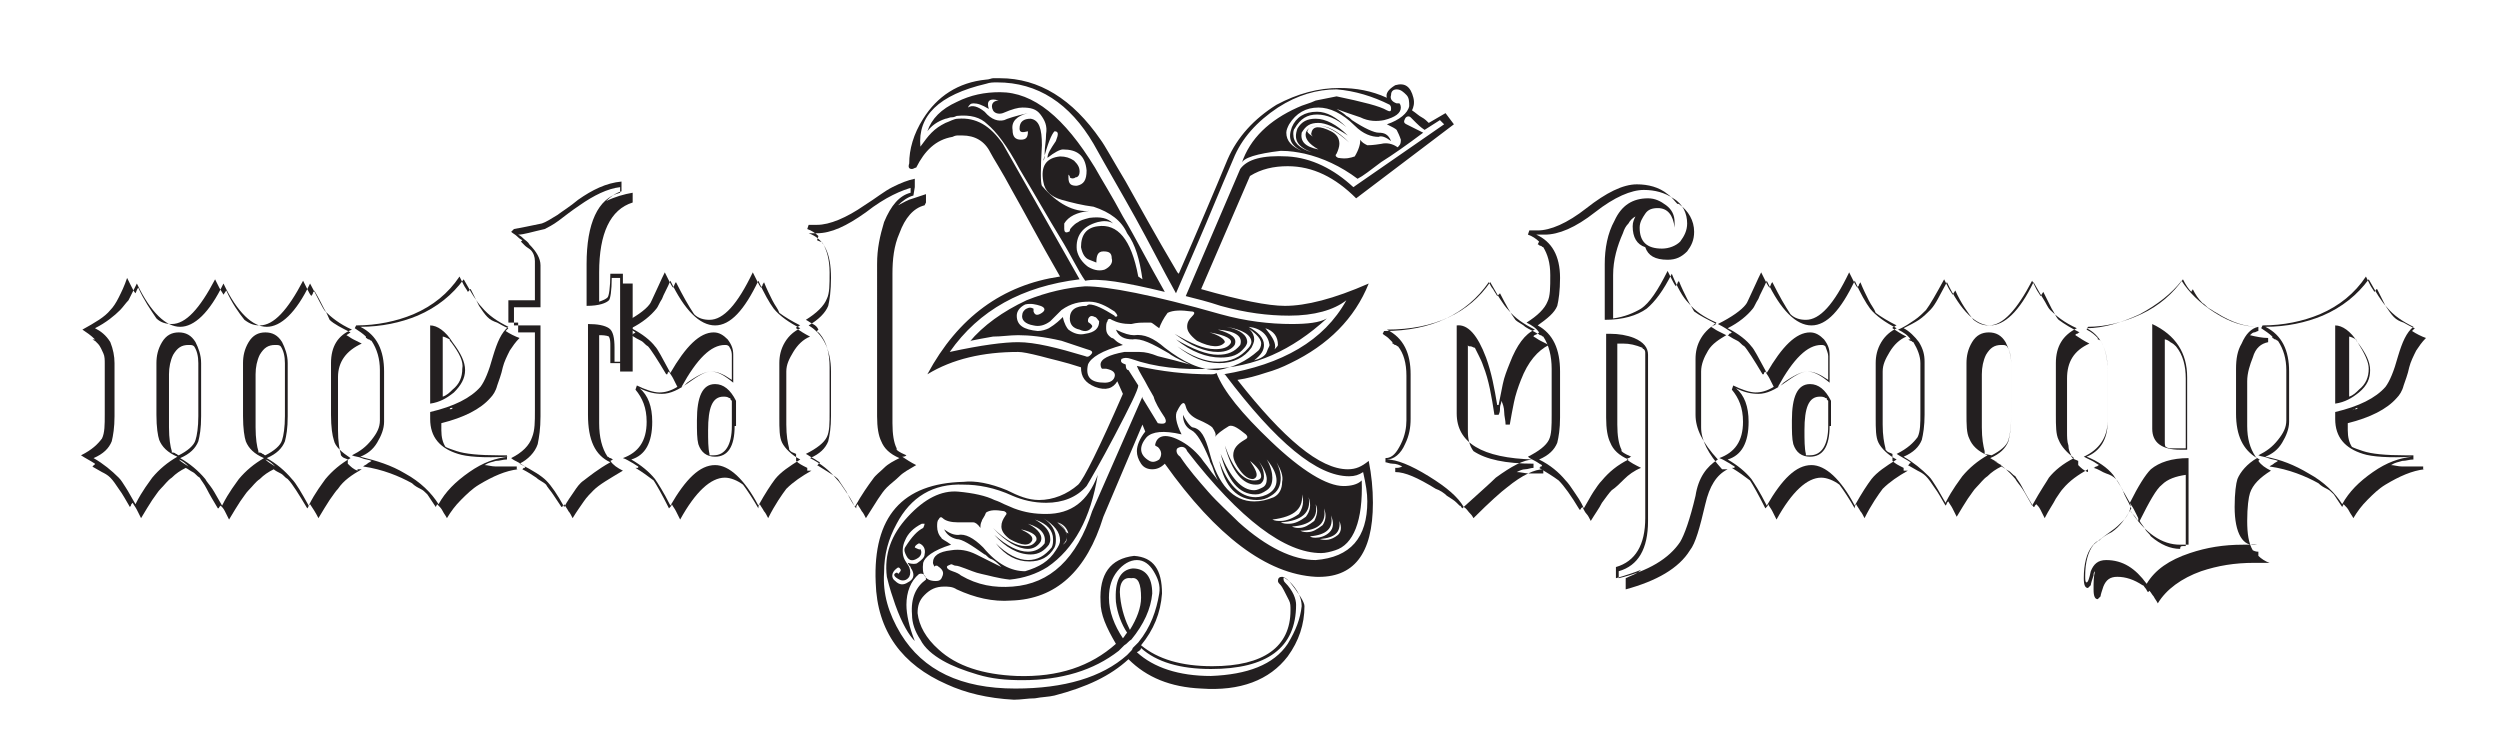 <?xml version="1.0" encoding="utf-8"?>
<!-- Generator: Adobe Illustrator 19.2.1, SVG Export Plug-In . SVG Version: 6.00 Build 0)  -->
<svg version="1.1" id="Layer_1" xmlns="http://www.w3.org/2000/svg" xmlns:xlink="http://www.w3.org/1999/xlink" x="0px" y="0px"
	 viewBox="0 0 179 53.5" style="enable-background:new 0 0 179 53.5;" xml:space="preserve">
<style type="text/css">
	.st0{fill:#231F20;}
	.st1{enable-background:new    ;}
</style>
<title>metalXchange Logo</title>
<path class="st0" d="M25.9,33.6c-0.7,0.4-1.3,0.8-1.7,1.4c-0.2,0.2-0.3,0.4-0.6,0.8c-0.2,0.3-0.5,0.8-0.8,1.3
	c-0.2-0.4-0.4-0.7-0.6-1c0,0-0.1,0.1-0.1,0.1c0,0,0,0.1-0.1,0.2c-0.3-0.5-0.6-1-0.8-1.3c-0.2-0.3-0.4-0.6-0.6-0.8
	c-0.2-0.1-0.3-0.3-0.5-0.4c-0.2-0.1-0.4-0.2-0.5-0.3c-0.4,0.2-0.7,0.4-1,0.7c-0.3,0.2-0.5,0.5-0.8,0.8c-0.2,0.2-0.3,0.4-0.6,0.8
	c-0.2,0.3-0.5,0.8-0.8,1.3c-0.1-0.2-0.2-0.4-0.3-0.6c-0.1-0.2-0.2-0.3-0.3-0.4c0,0-0.1,0.1-0.1,0.1c0,0,0,0.1-0.1,0.1
	c-0.3-0.5-0.6-1-0.8-1.4c-0.2-0.4-0.4-0.6-0.5-0.8h0c-0.2-0.1-0.3-0.3-0.5-0.4c-0.2-0.1-0.3-0.2-0.5-0.3c-0.4,0.2-0.7,0.4-1,0.7
	c-0.3,0.2-0.5,0.5-0.8,0.8c-0.2,0.2-0.3,0.4-0.6,0.8c-0.2,0.3-0.5,0.8-0.8,1.3c-0.1-0.2-0.2-0.4-0.3-0.6c-0.1-0.2-0.2-0.3-0.3-0.5
	c0,0-0.1,0.1-0.1,0.1c0,0,0,0.1-0.1,0.2c-0.3-0.5-0.5-0.9-0.8-1.3c-0.2-0.3-0.4-0.6-0.6-0.8c-0.2-0.2-0.4-0.3-0.6-0.4
	c-0.2-0.1-0.5-0.3-0.7-0.4c0,0,0.1,0,0.1-0.1c0,0,0.1,0,0.1-0.1c-0.3-0.2-0.7-0.4-1-0.6c0.8-0.4,1.2-0.8,1.5-1.2
	c0.2-0.4,0.2-1,0.2-1.7V26c0-0.2,0-0.5-0.1-0.7c-0.1-0.2-0.2-0.5-0.4-0.7c-0.1-0.1-0.1-0.1-0.2-0.2c-0.1,0-0.1-0.1-0.2-0.1l0.1,0
	c0,0,0,0,0.1,0c-0.3-0.3-0.6-0.5-0.9-0.7c0.9-0.5,1.6-0.9,2-1.4c0.2-0.2,0.4-0.5,0.6-0.9c0.2-0.4,0.4-0.8,0.6-1.4
	c0.1,0.2,0.2,0.4,0.3,0.6c0.1,0.2,0.2,0.4,0.3,0.5c0.1-0.2,0.1-0.3,0.2-0.4c0.4,0.9,0.9,1.6,1.3,2.2c0.3,0.3,0.7,0.4,1.1,0.4
	c1,0,2-1.1,3.1-3.2c0.1,0.2,0.2,0.4,0.3,0.6c0.1,0.2,0.2,0.3,0.3,0.5l0.2-0.3c0.4,0.9,0.9,1.6,1.3,2.1c0.4,0.3,0.7,0.4,1.1,0.4
	c1,0,2-1.1,3.1-3.2c0.1,0.2,0.2,0.4,0.3,0.6c0.1,0.2,0.2,0.4,0.3,0.5c0-0.1,0.1-0.1,0.1-0.2c0-0.1,0.1-0.1,0.1-0.2
	c0.3,0.5,0.5,0.9,0.7,1.3c0.2,0.3,0.3,0.6,0.4,0.8c0.3,0.3,0.9,0.6,1.5,0.9l-0.3,0.2c0.2,0.1,0.3,0.2,0.5,0.3
	c0.2,0.1,0.4,0.2,0.6,0.3c-1.1,0.5-1.7,1.3-1.7,2.4v3.8c0,0.8,0.1,1.4,0.2,1.7c0,0.1,0,0.1,0.1,0.2c0.1,0.1,0.2,0.1,0.4,0.2v0.3
	c0.2,0.2,0.4,0.4,0.7,0.5V33.6z M23.9,31.5c-0.1-0.3-0.2-0.9-0.2-1.8V26c0-1.2,0.5-2,1.5-2.4c-0.9-0.4-1.5-0.9-1.9-1.3
	c-0.2-0.2-0.5-0.9-1.1-2c-1,2.1-2.1,3.1-3.1,3.1c-1,0-2.1-1-3.1-3.1c-1,2.1-2.1,3.1-3.1,3.1c-1,0-2.1-1-3.1-3.1
	c-0.2,0.4-0.4,0.8-0.6,1.2C9,21.7,8.8,22,8.6,22.2c-0.4,0.4-1,0.9-1.8,1.3c0.4,0.2,0.8,0.5,1.1,1C8.1,25,8.2,25.5,8.2,26v3.8
	c0,0.8-0.1,1.4-0.2,1.8c-0.2,0.5-0.6,0.9-1.3,1.2c0.7,0.4,1.3,0.9,1.8,1.4c0.2,0.2,0.3,0.4,0.5,0.7c0.2,0.3,0.4,0.7,0.7,1.2
	c0.5-1,1-1.6,1.2-1.9c0.5-0.6,1.1-1.1,1.8-1.5c-0.7-0.3-1.1-0.7-1.3-1.2c-0.1-0.3-0.2-0.9-0.2-1.8V26c0-0.5,0.1-1,0.4-1.5
	c0.3-0.5,0.7-0.7,1.2-0.7s0.9,0.2,1.2,0.7c0.2,0.4,0.4,0.9,0.4,1.5v3.8c0,0.9-0.1,1.4-0.2,1.8c-0.2,0.5-0.6,0.9-1.3,1.2
	c0.7,0.4,1.3,0.9,1.8,1.5c0.1,0.2,0.3,0.4,0.5,0.7c0.2,0.3,0.4,0.7,0.7,1.2c0.5-1,1-1.6,1.2-1.9c0.5-0.6,1.1-1.1,1.8-1.5
	c-0.7-0.3-1.1-0.7-1.3-1.2c-0.1-0.3-0.2-0.9-0.2-1.8V26c0-0.5,0.1-1,0.4-1.5c0.3-0.5,0.7-0.7,1.2-0.7c0.5,0,0.9,0.2,1.2,0.7
	c0.2,0.4,0.4,0.9,0.4,1.5v3.8c0,0.9-0.1,1.4-0.2,1.8c-0.2,0.5-0.6,0.9-1.3,1.2c0.7,0.4,1.3,0.9,1.8,1.5c0.3,0.3,0.7,1,1.2,1.9
	c0.5-1,1-1.6,1.2-1.9c0.5-0.6,1.1-1.1,1.8-1.5C24.5,32.4,24,32,23.9,31.5z M12.6,32.5c0.1,0,0.1,0.1,0.2,0.1
	c0.6-0.3,1.1-0.7,1.2-1.1c0.1-0.3,0.2-0.9,0.2-1.7V26c0-0.5-0.1-0.9-0.3-1.2c-0.1-0.1-0.2-0.1-0.4-0.1c-0.5,0-0.8,0.2-1.1,0.7
	c-0.2,0.4-0.3,0.9-0.3,1.4v3.8c0,0.8,0.1,1.4,0.2,1.7c0,0,0,0.1,0,0.1c0,0,0,0,0,0C12.4,32.4,12.5,32.4,12.6,32.5z M12.8,32.9
	L12.8,32.9c0.2,0.2,0.4,0.3,0.7,0.5C13.3,33.2,13.1,33,12.8,32.9z M18.8,32.5c0.1,0,0.1,0.1,0.2,0.1c0.6-0.3,1.1-0.7,1.2-1.1
	c0.1-0.3,0.2-0.9,0.2-1.7V26c0-0.5-0.1-0.9-0.3-1.2c-0.1-0.1-0.2-0.1-0.4-0.1c-0.5,0-0.8,0.2-1.1,0.7c-0.2,0.4-0.3,0.9-0.3,1.4v3.8
	c0,0.8,0.1,1.4,0.2,1.7c0,0,0,0.1,0,0.1c0,0,0,0,0,0C18.6,32.4,18.7,32.4,18.8,32.5z M19,32.9L19,32.9c0.2,0.2,0.4,0.3,0.7,0.5
	C19.5,33.2,19.3,33,19,32.9z"/>
<path class="st0" d="M37.1,33.6c-0.9,0.1-1.8,0.5-2.8,1.1c-0.5,0.3-0.9,0.7-1.3,1.1c-0.4,0.4-0.7,0.8-1,1.3
	c-0.1-0.2-0.2-0.3-0.3-0.5c-0.1-0.2-0.2-0.3-0.4-0.5l-0.1,0.2c-0.2-0.3-0.4-0.6-0.6-0.9c-0.2-0.2-0.3-0.3-0.5-0.4
	c-0.2-0.1-0.4-0.2-0.6-0.4c-0.9-0.5-2.1-1-3.5-1.2c0.1-0.1,0.2-0.1,0.3-0.2s0.2-0.1,0.3-0.2c-0.2-0.1-0.5-0.1-0.7-0.2
	c-0.2-0.1-0.5-0.1-0.7-0.2c0.6-0.3,1-0.6,1.4-1.1c0.4-0.5,0.6-0.9,0.6-1.4v-3.6c0-0.8-0.2-1.5-0.6-2.1c-0.1,0-0.1-0.1-0.2-0.1
	c-0.1,0-0.1-0.1-0.2-0.1l0-0.1c-0.2-0.2-0.5-0.4-0.8-0.6l0.1-0.2c1.5,0,2.9-0.3,4.1-0.8c1.4-0.6,2.5-1.5,3.3-2.7
	c0.1,0.2,0.2,0.4,0.3,0.6c0.1,0.2,0.2,0.3,0.3,0.5c0,0,0.1-0.1,0.1-0.1c0-0.1,0.1-0.1,0.1-0.1c0.2,0.4,0.4,0.8,0.6,1.2
	c0.2,0.3,0.4,0.6,0.6,0.8c0.2,0.2,0.4,0.3,0.7,0.4c0.2,0.1,0.5,0.3,0.8,0.4c0,0-0.1,0.1-0.1,0.1c0,0-0.1,0.1-0.1,0.1
	c0.3,0.2,0.7,0.4,1,0.5c-0.3,0.3-0.5,0.6-0.7,0.9c-0.2,0.4-0.4,0.8-0.5,1.2c-0.1,0.5-0.3,1-0.4,1.3c-0.1,0.4-0.3,0.7-0.5,0.9
	c-0.7,0.8-1.9,1.4-3.5,1.8l0,0.4v0.1c0,0.5,0.1,0.9,0.3,1.2c0.2,0.1,0.5,0.2,0.8,0.3c0.6,0.2,1.6,0.3,3,0.3h0.6v0.3
	c-0.3,0-0.5,0.1-0.8,0.1c-0.3,0.1-0.5,0.1-0.8,0.3c0.2,0,0.5,0.1,0.8,0.1c0.3,0,0.6,0,0.9,0h0.6V33.6z M32.8,32.5
	c-1.3-0.4-2-1.2-2-2.5l0-0.5c1.7-0.4,2.9-1,3.6-1.8c0.3-0.4,0.6-1.1,0.9-2.2c0.3-1,0.6-1.7,1.1-2.1c-0.8-0.4-1.4-0.8-1.9-1.4
	c-0.2-0.2-0.4-0.5-0.6-0.8c-0.2-0.3-0.4-0.7-0.7-1.2c-0.8,1.1-1.9,2-3.3,2.6c-1.2,0.5-2.6,0.8-4.1,0.8c1.2,0.6,1.7,1.7,1.7,3.2v3.6
	c0,0.5-0.2,1-0.5,1.5c-0.3,0.5-0.7,0.8-1.2,1C27,33,28,33.3,29,33.9c1.1,0.6,1.9,1.4,2.4,2.2c0.5-0.9,1.2-1.6,2.2-2.3
	c1-0.7,1.9-1,2.8-1.1C34.6,32.8,33.4,32.7,32.8,32.5z M32.5,28.1c-0.5,0.4-1,0.7-1.7,0.8v-5.6c0.5,0,1.1,0.4,1.6,1.2
	c0.6,0.8,0.9,1.4,0.9,2C33.3,27.1,33,27.6,32.5,28.1z M32.3,24.5C32.3,24.5,32.3,24.5,32.3,24.5c-0.1-0.1-0.1-0.1-0.1-0.2
	c-0.2-0.1-0.4-0.2-0.5-0.2v4.3c0.3-0.1,0.5-0.3,0.7-0.5c0.5-0.4,0.7-0.9,0.7-1.5C33.2,25.9,32.9,25.3,32.3,24.5z M32.2,29.3
	c-0.1,0-0.1,0-0.2,0.1C32,29.3,32.1,29.3,32.2,29.3c0.1,0,0.2,0,0.2-0.1C32.3,29.2,32.2,29.2,32.2,29.3z"/>
<path class="st0" d="M44.4,26.8v-0.7v-0.1h-0.7v-0.7c0-0.1,0-0.2,0-0.3c0-0.1,0-0.1,0-0.2c0-0.3,0-0.5-0.1-0.7
	c-0.2-0.1-0.5-0.1-0.7-0.1v6.3c0,1,0.2,1.8,0.6,2.4c0.1,0,0.1,0.1,0.2,0.1c0.1,0,0.1,0.1,0.2,0.1l-0.2,0.1c0.2,0.3,0.5,0.5,0.9,0.7
	c-1,0.6-1.7,1-2.1,1.4h0c-0.2,0.2-0.5,0.5-0.7,0.8c-0.2,0.3-0.5,0.7-0.8,1.2c-0.1-0.2-0.2-0.4-0.3-0.5c-0.1-0.2-0.2-0.3-0.3-0.5
	c0,0,0,0.1-0.1,0.1c0,0,0,0.1-0.1,0.1c-0.2-0.3-0.4-0.6-0.6-0.9c-0.2-0.3-0.4-0.5-0.5-0.7c-0.2-0.2-0.5-0.3-0.7-0.5
	c-0.3-0.2-0.6-0.4-1-0.6c0,0,0.1-0.1,0.1-0.1c0.1,0,0.1,0,0.1-0.1c-0.2-0.1-0.3-0.2-0.5-0.3c-0.2-0.1-0.4-0.2-0.5-0.3
	c0.8-0.4,1.3-0.9,1.5-1.5c0.2-0.5,0.2-1.1,0.2-1.9v-5.6h-1.2v-0.7h-0.7v-1.6h1.9v-2.8c0-0.3-0.1-0.6-0.3-0.8
	c-0.1-0.1-0.3-0.2-0.4-0.3c-0.1-0.1-0.2-0.2-0.3-0.3l0.1-0.1c-0.2-0.1-0.3-0.2-0.4-0.3c-0.1-0.1-0.3-0.2-0.4-0.3l0.2-0.2
	c0.5-0.1,1.1-0.2,2-0.4h0c0.3-0.1,0.6-0.3,1.1-0.6c0.4-0.3,0.9-0.6,1.5-1.1c1-0.7,2-1.2,3.1-1.3l0,0.7c-0.4,0.1-0.8,0.4-1.1,0.7
	c0.6-0.3,1.3-0.5,1.9-0.6l0,0.7c-1.6,0.5-2.4,2.2-2.4,5v2.1c0.3-0.1,0.5-0.2,0.6-0.3c0.1-0.1,0.2-0.7,0.2-1.7h0.9v0.7h0.7v6.3H44.4z
	 M44.4,25.9v-6h-0.6c0,0.9-0.1,1.5-0.2,1.6c-0.2,0.2-0.7,0.4-1.6,0.4v-3c0-2.9,0.8-4.7,2.4-5.1l0-0.4c-0.9,0.1-1.9,0.6-2.9,1.3
	c-0.6,0.4-1.1,0.8-1.5,1.1c-0.4,0.3-0.8,0.5-1,0.6c-0.9,0.2-1.5,0.4-1.9,0.4l0,0c0.2,0.1,0.3,0.2,0.4,0.3c0.1,0.1,0.3,0.2,0.4,0.4
	c0.5,0.5,0.8,1,0.8,1.5v3h-1.9v1.3h1.9v6.5c0,0.9-0.1,1.5-0.2,2c-0.2,0.6-0.7,1.1-1.3,1.4c1,0.5,1.6,0.9,1.9,1.2
	c0.4,0.4,0.8,1,1.3,1.9c0.2-0.4,0.5-0.8,0.7-1.1c0.2-0.3,0.4-0.6,0.7-0.8c0.4-0.3,1-0.8,1.9-1.3c-1.1-0.5-1.6-1.6-1.6-3.4v-6.5
	c0.7,0,1.2,0.1,1.5,0.3c0.3,0.2,0.4,0.7,0.4,1.4c0,0.1,0,0.1,0,0.2c0,0.1,0,0.2,0,0.3v0.5H44.4z"/>
<path class="st0" d="M58.1,33.7c-0.7,0.4-1.3,0.8-1.8,1.3c-0.3,0.4-0.8,1.1-1.3,2.1c-0.1-0.2-0.2-0.4-0.3-0.5
	c-0.1-0.2-0.2-0.3-0.3-0.5c-0.1,0.1-0.1,0.2-0.1,0.3c-0.4-0.7-0.8-1.3-1.1-1.7c-0.4-0.3-0.9-0.5-1.3-0.5c-1,0-2.1,1-3.2,3
	c-0.1-0.2-0.2-0.4-0.3-0.6c-0.1-0.2-0.2-0.3-0.3-0.5c0,0.1-0.1,0.2-0.2,0.3c-0.5-1-0.9-1.7-1.1-2c-0.4-0.3-0.8-0.6-1.3-0.9
	c0,0,0.1,0,0.1,0c0.1,0,0.1,0,0.1-0.1c-0.2-0.1-0.3-0.2-0.5-0.3c-0.2-0.1-0.3-0.2-0.6-0.3c1.1-0.4,1.7-1.2,1.7-2.6
	c0-1-0.3-1.7-0.8-2.3l0.1-0.3c0.6,0.3,1.2,0.5,1.6,0.5c0.4,0,0.8-0.1,1.3-0.4c-0.1-0.2-0.2-0.4-0.3-0.6c-0.1-0.2-0.2-0.3-0.3-0.5
	c0,0-0.1,0.1-0.1,0.1c0,0.1,0,0.1-0.1,0.1c-0.3-0.5-0.6-1-0.8-1.3c-0.2-0.3-0.4-0.6-0.5-0.7c-0.2-0.1-0.3-0.3-0.5-0.4
	c-0.2-0.1-0.4-0.2-0.7-0.4c0,0,0.1,0,0.1-0.1c0,0,0.1,0,0.2-0.1c-0.3-0.2-0.6-0.4-1-0.6c1-0.5,1.7-1,2-1.4c0.1-0.1,0.2-0.4,0.4-0.8
	c0.2-0.4,0.4-0.9,0.7-1.5c0.1,0.2,0.2,0.4,0.3,0.6c0.1,0.2,0.2,0.4,0.3,0.5c0.1-0.2,0.1-0.3,0.2-0.4c0.5,1,0.9,1.7,1.3,2.3
	c0.3,0.3,0.7,0.4,1.1,0.4c1,0,2-1.1,3.1-3.4c0.1,0.2,0.2,0.4,0.3,0.6c0.1,0.2,0.2,0.4,0.3,0.5c0-0.1,0.1-0.1,0.1-0.2
	c0-0.1,0.1-0.1,0.1-0.2c0.2,0.5,0.4,0.9,0.6,1.3c0.2,0.4,0.4,0.6,0.5,0.9c0.4,0.3,0.9,0.6,1.5,0.9c-0.1,0-0.1,0.1-0.2,0.1
	c0,0-0.1,0-0.1,0.1c0.3,0.2,0.6,0.4,1,0.6c-0.5,0.2-0.9,0.6-1.2,1.1s-0.5,0.9-0.5,1.4v3.8c0,0.8,0.1,1.3,0.2,1.7
	c0,0.1,0,0.1,0.1,0.2c0.1,0.1,0.2,0.1,0.4,0.2V33h0c0.2,0.2,0.4,0.3,0.8,0.5V33.7z M56,31.7c-0.2-0.4-0.2-1-0.2-1.8V26
	c0-0.5,0.1-1,0.4-1.5c0.3-0.5,0.7-0.8,1.1-1c-0.8-0.4-1.5-0.9-1.9-1.4c-0.3-0.4-0.7-1.1-1.1-2c-1,2.1-2,3.2-3.1,3.2
	c-1.1,0-2.2-1.1-3.2-3.2c-0.2,0.5-0.5,1-0.6,1.3c-0.2,0.3-0.3,0.6-0.4,0.7c-0.4,0.5-1,1-1.8,1.4c0.8,0.4,1.4,0.9,1.7,1.3
	c0.2,0.2,0.5,0.8,1.1,1.9c1.1-1.9,2.1-2.9,3.1-2.9c0.4,0,0.7,0.2,1,0.5c0.3,0.4,0.4,0.7,0.4,1.1v2c-0.6-0.5-1.1-0.8-1.6-0.8
	c-0.4,0-0.9,0.3-1.6,0.8c-0.7,0.5-1.3,0.8-1.9,0.8c-0.5,0-1-0.1-1.6-0.4c0.6,0.5,0.9,1.3,0.9,2.4c0,1.5-0.5,2.4-1.5,2.7
	c0.7,0.4,1.3,0.9,1.7,1.4c0.2,0.3,0.6,0.9,1.1,1.9c1.1-1.9,2.1-2.9,3.2-2.9c1,0,2.1,1,3.1,2.9c0.5-0.9,0.9-1.5,1.2-1.9
	c0.4-0.5,1-0.9,1.8-1.4C56.7,32.6,56.2,32.1,56,31.7z M52.2,24.8c-0.1-0.1-0.2-0.1-0.3-0.1c-1,0-2,1-3.1,3c0.1,0,0.2-0.1,0.2-0.1
	c0.1-0.1,0.1-0.1,0.2-0.2c0.7-0.5,1.3-0.8,1.7-0.8c0.5,0,0.9,0.2,1.5,0.6v-1.7C52.4,25.3,52.4,25.1,52.2,24.8z M52.6,30.5
	c0,1.5-0.5,2.2-1.4,2.2c-0.6,0-1-0.3-1.2-0.9c-0.1-0.4-0.1-0.9-0.1-1.7c0-1.7,0.4-2.6,1.3-2.6c0.6,0,1.1,0.4,1.5,1.2V30.5z
	 M52.4,28.7c0,0-0.1-0.1-0.1-0.1c0-0.1,0-0.1-0.1-0.1c-0.1-0.1-0.3-0.1-0.4-0.1c-0.8,0-1.1,0.8-1.1,2.4c0,0.7,0,1.3,0.1,1.7v0
	c0,0,0,0.1,0,0.1c0.1,0,0.2,0,0.3,0c0.8,0,1.3-0.7,1.3-2.1V28.7z"/>
<path class="st0" d="M66.2,14.7c-0.8,0.2-1.4,0.9-1.8,2c-0.4,0.9-0.5,1.9-0.5,2.9v10.7c0,0.8,0.1,1.4,0.3,1.8c0,0,0,0.1,0,0.1
	c0.2,0.2,0.5,0.3,0.7,0.4c-0.1,0.1-0.2,0.1-0.3,0.1c0.3,0.2,0.6,0.4,1,0.6c-0.5,0.3-0.9,0.5-1.2,0.8c-0.3,0.3-0.6,0.5-0.9,0.8
	c-0.4,0.4-0.8,1.1-1.5,2.2c-0.1-0.2-0.2-0.4-0.3-0.5c-0.1-0.2-0.2-0.3-0.3-0.5c0,0-0.1,0.1-0.1,0.3c-0.3-0.4-0.5-0.8-0.7-1.2
	c-0.2-0.3-0.4-0.6-0.6-0.9c-0.2-0.2-0.4-0.3-0.7-0.5c-0.3-0.2-0.5-0.3-0.8-0.5c0,0,0.1,0,0.1-0.1c0,0,0.1,0,0.1-0.1
	c-0.2-0.1-0.3-0.2-0.5-0.3c-0.2-0.1-0.3-0.2-0.5-0.3c0.8-0.4,1.3-0.8,1.5-1.2c0.2-0.4,0.2-1,0.2-1.8v-3.2c0-1-0.2-1.8-0.7-2.4
	c0,0-0.1-0.1-0.1-0.1c-0.1,0-0.1-0.1-0.1-0.1l0.1-0.1c-0.1-0.2-0.2-0.3-0.4-0.4c-0.2-0.1-0.3-0.2-0.5-0.3c0.8-0.5,1.3-1,1.5-1.5
	c0.2-0.4,0.2-1,0.2-1.9c0-0.9-0.2-1.6-0.5-2.1c-0.1-0.1-0.2-0.1-0.4-0.2l0.1-0.3c-0.2-0.2-0.5-0.4-0.8-0.5l0.1-0.3
	c0.1,0,0.2,0,0.3,0c0.1,0,0.2,0,0.3,0c0.9,0,2.1-0.5,3.4-1.4c0.8-0.5,1.4-1,2-1.3c0.6-0.3,1.1-0.5,1.6-0.6v0.6L65.4,14
	c-0.4,0.1-0.8,0.4-1.1,0.7c0.4-0.2,0.7-0.4,1.1-0.5c0.3-0.1,0.6-0.2,0.9-0.3v0.6L66.2,14.7z M65.4,13.4c-0.8,0.2-2,0.7-3.4,1.8
	c-1.4,1-2.5,1.5-3.5,1.5c-0.1,0-0.2,0-0.3,0c-0.1,0-0.2,0-0.3,0c1.1,0.4,1.6,1.4,1.6,3.2c0,0.9-0.1,1.6-0.2,2
	c-0.2,0.5-0.7,1-1.4,1.4c1,0.6,1.6,1.7,1.6,3.3v3.2c0,0.8-0.1,1.4-0.2,1.8c-0.2,0.5-0.6,0.9-1.3,1.2c0.8,0.4,1.4,0.9,1.9,1.5
	c0.2,0.2,0.4,0.5,0.6,0.8c0.2,0.3,0.5,0.7,0.7,1.2c0.5-0.9,1-1.6,1.3-2c0.2-0.3,0.5-0.5,0.8-0.8c0.3-0.3,0.7-0.5,1.1-0.7
	c-0.7-0.3-1.1-0.7-1.3-1.2c-0.2-0.4-0.3-1-0.3-1.8V18.9c0-1.1,0.2-2,0.5-3c0.5-1.2,1.1-1.9,1.9-2.1V13.4z"/>
<g class="st1">
	<path class="st0" d="M110.5,33.6c-0.6,0-1.5,0.4-2.6,1.3c-0.4,0.3-1.2,1-2.4,2.2c-0.1-0.2-0.2-0.3-0.3-0.4
		c-0.1-0.1-0.2-0.3-0.4-0.4l-0.1,0.1c-0.1-0.1-0.1-0.2-0.2-0.2c-0.1-0.1-0.1-0.1-0.2-0.2c-0.2-0.2-0.4-0.3-0.7-0.5
		c-0.2-0.2-0.5-0.4-0.8-0.5c-1.3-0.8-2.2-1.2-2.9-1.2v-0.3c0.2,0,0.3,0,0.5-0.1c-0.2-0.1-0.4-0.2-0.7-0.2c-0.2,0-0.4-0.1-0.5-0.1
		v-0.3c0.5,0,0.8-0.4,1.1-1c0.3-0.6,0.4-1.2,0.4-1.7v-3.2c0-0.9-0.2-1.6-0.6-2.1c-0.1,0-0.1-0.1-0.2-0.1c-0.1,0-0.1-0.1-0.2-0.1
		l0-0.1c-0.1-0.1-0.2-0.2-0.3-0.3c-0.1-0.1-0.3-0.2-0.4-0.3l0.1-0.2c3.4,0,5.9-1.2,7.5-3.5c0.1,0.2,0.2,0.4,0.3,0.5
		c0.1,0.2,0.2,0.3,0.3,0.5c0,0,0.1-0.1,0.1-0.1c0,0,0.1-0.1,0.1-0.1c0.4,0.8,0.8,1.5,1.1,1.9c0.2,0.2,0.5,0.3,0.7,0.5
		c0.3,0.2,0.6,0.3,0.9,0.5c-0.2,0.1-0.3,0.1-0.3,0.2c0.2,0.1,0.3,0.2,0.5,0.3c0.2,0.1,0.4,0.2,0.6,0.3c-0.8,0.4-1.5,1.2-2,2.5
		c-0.2,0.5-0.4,1.1-0.5,1.6c-0.1,0.5-0.2,1-0.3,1.6h-0.3c0-0.3-0.1-0.6-0.1-0.9c0-0.3-0.1-0.6-0.2-0.8c0,0.2-0.1,0.3-0.1,0.5
		c0,0.2,0,0.3-0.1,0.5H107c-0.2-1.3-0.4-2.5-0.8-3.5c-0.1-0.3-0.2-0.5-0.3-0.7c-0.1-0.2-0.2-0.4-0.3-0.6c-0.1,0-0.2-0.1-0.3-0.1
		c-0.1,0-0.2,0-0.2-0.1v6.2c0,0.5,0.1,1,0.4,1.4c0.9,0.6,2.3,0.9,4.3,0.9v0.3c-0.2,0-0.4,0.1-0.6,0.1c-0.2,0-0.4,0.1-0.6,0.2
		c0.3,0,0.6,0.1,0.9,0.1c0.3,0,0.6,0,1,0V33.6z M104.3,29.6v-6.3c0.8-0.1,1.5,0.7,2.1,2.3c0.4,1.1,0.6,2.2,0.8,3.4h0.1
		c0.1-0.5,0.2-1,0.3-1.5c0.1-0.5,0.3-1,0.5-1.5c0.5-1.3,1.1-2.1,1.8-2.4c-0.8-0.4-1.4-0.8-1.9-1.4c-0.2-0.2-0.4-0.5-0.6-0.8
		c-0.2-0.3-0.4-0.7-0.7-1.2c-1.5,2.2-4,3.4-7.4,3.4c1.2,0.6,1.7,1.7,1.7,3.2v3.2c0,0.6-0.1,1.2-0.4,1.8c-0.3,0.7-0.8,1.1-1.3,1.1
		c0.7,0,1.7,0.4,3,1.2c1.3,0.8,2.1,1.5,2.5,2.2c1.1-1,1.9-1.7,2.3-2.1c1.1-0.8,2-1.3,2.7-1.3C106.1,32.8,104.3,31.7,104.3,29.6z"/>
	<path class="st0" d="M123.7,33.6c-0.8,0.4-1.3,1.2-1.6,2.5c-0.4,1.7-0.7,2.8-1.1,3.3c-0.8,1.3-2.4,2.2-4.6,2.8v-0.8
		c0.4-0.2,0.8-0.3,1.1-0.6c-0.5,0.2-1.1,0.4-1.8,0.6v-0.8c1.4-0.4,2.1-1.6,2.1-3.5V25.3c0-0.1,0-0.2-0.1-0.3c0,0-0.1,0-0.1-0.1
		c-0.5-0.2-0.9-0.3-1.4-0.3h-0.4v5.8c0,0.8,0.1,1.4,0.3,1.8c0,0,0,0.1,0,0.1c0.2,0.2,0.5,0.3,0.7,0.4c-0.1,0-0.1,0.1-0.2,0.1
		c0,0-0.1,0-0.1,0.1c0.2,0.2,0.6,0.4,1,0.6c-0.5,0.2-0.9,0.5-1.2,0.8c-0.3,0.3-0.6,0.6-0.9,0.8c-0.2,0.2-0.4,0.5-0.7,0.9
		c-0.2,0.4-0.5,0.8-0.8,1.3c-0.1-0.2-0.2-0.4-0.3-0.5s-0.2-0.3-0.3-0.5c0,0-0.1,0.1-0.1,0.1c0,0,0,0.1-0.1,0.1
		c-0.6-1-1.1-1.7-1.5-2.1c-0.4-0.3-0.9-0.6-1.4-0.9c0,0,0.1,0,0.1-0.1c0.1,0,0.1,0,0.1-0.1c-0.2-0.1-0.3-0.2-0.5-0.3
		c-0.2-0.1-0.4-0.2-0.5-0.3c0.8-0.4,1.3-0.8,1.5-1.2c0.2-0.4,0.2-1,0.2-1.8v-3.3c0-0.9-0.2-1.7-0.6-2.3c-0.1,0-0.1-0.1-0.2-0.1
		c-0.1,0-0.1-0.1-0.2-0.1l0.1-0.1c-0.2-0.3-0.5-0.5-0.9-0.7c0.8-0.5,1.3-1,1.5-1.5c0.2-0.4,0.2-1,0.2-1.9c0-0.9-0.2-1.5-0.5-2
		c-0.1,0-0.1-0.1-0.2-0.1c-0.1,0-0.1-0.1-0.2-0.1l0.1-0.2c-0.2-0.2-0.5-0.4-0.8-0.5l0.1-0.3c0.1,0,0.2,0,0.3,0c0.1,0,0.2,0,0.3,0
		c0.9,0,2.1-0.5,3.5-1.6c1.4-1.1,2.6-1.7,3.6-1.7c0.8,0,1.6,0.2,2.2,0.7c0.3,0.2,0.5,0.5,0.7,0.7c0,0,0,0,0.1,0
		c0.7,0.5,1.1,1.2,1.1,2c0,0.6-0.2,1-0.5,1.4c-0.4,0.4-0.8,0.6-1.4,0.6c-0.9,0-1.4-0.3-1.6-0.9c-0.6-0.2-0.9-0.7-0.9-1.5
		c0-0.3,0.1-0.5,0.2-0.7c-0.2,0.1-0.4,0.3-0.5,0.5c-0.2,0.2-0.3,0.4-0.4,0.7h0c-0.4,0.9-0.7,1.9-0.7,3v3.1c0.8-0.1,1.5-0.4,2-0.7
		c0.6-0.4,1.2-1.3,1.9-2.7c0.1,0.2,0.2,0.4,0.3,0.6c0.1,0.2,0.2,0.4,0.3,0.5c0-0.1,0.1-0.1,0.1-0.2c0-0.1,0.1-0.1,0.1-0.2
		c0.2,0.5,0.4,0.9,0.6,1.3c0.2,0.4,0.4,0.7,0.5,0.9c0.4,0.3,1,0.6,1.6,0.9c-0.1,0-0.1,0.1-0.2,0.1c-0.1,0-0.1,0.1-0.2,0.1
		c0.2,0.1,0.3,0.2,0.5,0.3c0.2,0.1,0.4,0.2,0.6,0.3c-0.5,0.3-1,0.6-1.3,1.1c-0.3,0.5-0.5,1-0.5,1.5v4c0,0.9,0.5,1.9,1.5,3
		L123.7,33.6z M121.4,29.7v-4c0-0.5,0.1-1,0.4-1.5c0.3-0.5,0.7-0.8,1.1-1.1c-0.9-0.4-1.5-0.8-2-1.4c-0.4-0.4-0.8-1.1-1.2-2.1
		c-0.6,1.2-1.2,2-1.8,2.5c-0.7,0.5-1.7,0.8-3,0.8v-4c0-1.1,0.2-2.2,0.7-3.1c0.5-1.1,1.3-1.6,2.4-1.6c0.5,0,0.9,0.2,1.3,0.5
		c0.4,0.3,0.6,0.7,0.6,1.2c0,0.1,0,0.1,0,0.2c0,0.1,0,0.1,0,0.2c-0.1-0.9-0.5-1.4-1.2-1.4c-0.4,0-0.7,0.1-0.9,0.4
		c-0.2,0.3-0.4,0.6-0.4,1c0,1,0.5,1.5,1.6,1.5c0.5,0,1-0.2,1.3-0.5c0.3-0.4,0.5-0.8,0.5-1.3c0-0.7-0.3-1.4-1-1.8
		c-0.6-0.4-1.3-0.6-2.1-0.6c-0.9,0-2.1,0.5-3.5,1.6c-1.4,1.1-2.6,1.6-3.6,1.6c-0.1,0-0.2,0-0.3,0c-0.1,0-0.2,0-0.3,0
		c1.1,0.5,1.7,1.5,1.7,3.1c0,0.9-0.1,1.6-0.2,2c-0.2,0.5-0.7,0.9-1.4,1.4c1.1,0.6,1.6,1.7,1.6,3.3v3.3c0,0.8-0.1,1.4-0.2,1.8
		c-0.2,0.5-0.6,0.9-1.3,1.2c0.8,0.4,1.4,0.9,1.9,1.5c0.2,0.2,0.4,0.5,0.6,0.8c0.2,0.3,0.5,0.7,0.7,1.2c0.3-0.5,0.5-0.9,0.7-1.2
		c0.2-0.3,0.4-0.6,0.6-0.8c0.5-0.6,1.1-1.1,1.9-1.5c-0.7-0.3-1.1-0.7-1.3-1.2c-0.2-0.4-0.3-1-0.3-1.8v-6h0.3c0.6,0,1.2,0.1,1.7,0.3
		c0.7,0.3,1,0.7,1,1.2v11.9c0,2-0.7,3.2-2.1,3.6v0.5c2.1-0.5,3.6-1.4,4.4-2.6c0.3-0.5,0.7-1.6,1.1-3.3c0.2-1.3,0.8-2.1,1.6-2.6
		C121.9,31.7,121.4,30.7,121.4,29.7z"/>
	<path class="st0" d="M136.6,33.7c-0.7,0.4-1.3,0.8-1.8,1.3c-0.3,0.4-0.8,1.1-1.3,2.1c-0.1-0.2-0.2-0.4-0.3-0.5
		c-0.1-0.2-0.2-0.3-0.3-0.5c-0.1,0.1-0.1,0.2-0.1,0.3c-0.4-0.7-0.8-1.3-1.1-1.7c-0.4-0.3-0.9-0.5-1.3-0.5c-1,0-2.1,1-3.2,3
		c-0.1-0.2-0.2-0.4-0.3-0.6c-0.1-0.2-0.2-0.3-0.3-0.5c0,0.1-0.1,0.2-0.2,0.3c-0.5-1-0.9-1.7-1.1-2c-0.4-0.3-0.8-0.6-1.3-0.9
		c0,0,0.1,0,0.1,0c0.1,0,0.1,0,0.1-0.1c-0.2-0.1-0.3-0.2-0.5-0.3c-0.2-0.1-0.3-0.2-0.6-0.3c1.1-0.4,1.7-1.2,1.7-2.6
		c0-1-0.3-1.7-0.8-2.3l0.1-0.3c0.6,0.3,1.2,0.5,1.6,0.5c0.4,0,0.8-0.1,1.3-0.4c-0.1-0.2-0.2-0.4-0.3-0.6s-0.2-0.3-0.3-0.5
		c0,0-0.1,0.1-0.1,0.1c0,0.1,0,0.1-0.1,0.1c-0.3-0.5-0.6-1-0.8-1.3c-0.2-0.3-0.4-0.6-0.5-0.7c-0.2-0.1-0.3-0.3-0.5-0.4
		c-0.2-0.1-0.4-0.2-0.7-0.4c0,0,0.1,0,0.1-0.1c0,0,0.1,0,0.2-0.1c-0.3-0.2-0.6-0.4-1-0.6c1-0.5,1.7-1,2-1.4c0.1-0.1,0.2-0.4,0.4-0.8
		c0.2-0.4,0.4-0.9,0.7-1.5c0.1,0.2,0.2,0.4,0.3,0.6c0.1,0.2,0.2,0.4,0.3,0.5c0.1-0.2,0.1-0.3,0.2-0.4c0.5,1,0.9,1.7,1.3,2.3
		c0.3,0.3,0.7,0.4,1.1,0.4c1,0,2-1.1,3.1-3.4c0.1,0.2,0.2,0.4,0.3,0.6c0.1,0.2,0.2,0.4,0.3,0.5c0-0.1,0.1-0.1,0.1-0.2
		c0-0.1,0.1-0.1,0.1-0.2c0.2,0.5,0.4,0.9,0.6,1.3c0.2,0.4,0.4,0.6,0.5,0.9c0.4,0.3,0.9,0.6,1.5,0.9c-0.1,0-0.1,0.1-0.2,0.1
		c0,0-0.1,0-0.1,0.1c0.3,0.2,0.6,0.4,1,0.6c-0.5,0.2-0.9,0.6-1.2,1.1c-0.3,0.5-0.5,0.9-0.5,1.4v3.8c0,0.8,0.1,1.3,0.2,1.7
		c0,0.1,0,0.1,0.1,0.2c0.1,0.1,0.2,0.1,0.4,0.2V33h0c0.2,0.2,0.4,0.3,0.8,0.5V33.7z M134.5,31.7c-0.2-0.4-0.2-1-0.2-1.8V26
		c0-0.5,0.1-1,0.4-1.5c0.3-0.5,0.7-0.8,1.1-1c-0.8-0.4-1.5-0.9-1.9-1.4c-0.3-0.4-0.7-1.1-1.1-2c-1,2.1-2,3.2-3.1,3.2
		c-1.1,0-2.2-1.1-3.2-3.2c-0.2,0.5-0.5,1-0.6,1.3c-0.2,0.3-0.3,0.6-0.4,0.7c-0.4,0.5-1,1-1.8,1.4c0.8,0.4,1.4,0.9,1.7,1.3
		c0.2,0.2,0.5,0.8,1.1,1.9c1.1-1.9,2.1-2.9,3.1-2.9c0.4,0,0.7,0.2,1,0.5c0.3,0.4,0.4,0.7,0.4,1.1v2c-0.6-0.5-1.1-0.8-1.6-0.8
		c-0.4,0-0.9,0.3-1.6,0.8c-0.7,0.5-1.3,0.8-1.9,0.8c-0.5,0-1-0.1-1.6-0.4c0.6,0.5,0.9,1.3,0.9,2.4c0,1.5-0.5,2.4-1.5,2.7
		c0.7,0.4,1.3,0.9,1.7,1.4c0.2,0.3,0.6,0.9,1.1,1.9c1.1-1.9,2.1-2.9,3.2-2.9c1,0,2.1,1,3.1,2.9c0.5-0.9,0.9-1.5,1.2-1.9
		c0.4-0.5,1-0.9,1.8-1.4C135.2,32.6,134.7,32.1,134.5,31.7z M130.7,24.8c-0.1-0.1-0.2-0.1-0.3-0.1c-1,0-2,1-3.1,3
		c0.1,0,0.2-0.1,0.2-0.1c0.1-0.1,0.1-0.1,0.2-0.2c0.7-0.5,1.3-0.8,1.7-0.8c0.5,0,0.9,0.2,1.5,0.6v-1.7
		C130.9,25.3,130.8,25.1,130.7,24.8z M131,30.5c0,1.5-0.5,2.2-1.4,2.2c-0.6,0-1-0.3-1.2-0.9c-0.1-0.4-0.1-0.9-0.1-1.7
		c0-1.7,0.4-2.6,1.3-2.6c0.6,0,1.1,0.4,1.5,1.2V30.5z M130.9,28.7c0,0-0.1-0.1-0.1-0.1c0-0.1,0-0.1-0.1-0.1
		c-0.1-0.1-0.3-0.1-0.4-0.1c-0.8,0-1.1,0.8-1.1,2.4c0,0.7,0,1.3,0.1,1.7v0c0,0,0,0.1,0,0.1c0.1,0,0.2,0,0.3,0c0.8,0,1.3-0.7,1.3-2.1
		V28.7z"/>
	<path class="st0" d="M149.5,33.6c-0.7,0.4-1.3,0.8-1.8,1.4c-0.1,0.1-0.3,0.4-0.5,0.7c-0.2,0.4-0.5,0.8-0.8,1.4
		c-0.1-0.2-0.2-0.4-0.3-0.6c-0.1-0.2-0.2-0.3-0.3-0.4c0,0-0.1,0.1-0.1,0.1c0,0,0,0.1-0.1,0.1c-0.3-0.5-0.6-1-0.8-1.4
		c-0.2-0.4-0.4-0.6-0.5-0.8h0c-0.2-0.1-0.3-0.3-0.5-0.4c-0.2-0.1-0.3-0.2-0.5-0.3c-0.4,0.2-0.7,0.4-1,0.7c-0.3,0.2-0.5,0.5-0.8,0.8
		c-0.2,0.2-0.3,0.4-0.6,0.8c-0.2,0.3-0.5,0.8-0.8,1.3c-0.1-0.2-0.2-0.4-0.3-0.6c-0.1-0.2-0.2-0.3-0.3-0.5c0,0-0.1,0.1-0.1,0.1
		c0,0,0,0.1-0.1,0.2c-0.3-0.5-0.5-0.9-0.8-1.3c-0.2-0.3-0.4-0.6-0.6-0.8c-0.2-0.2-0.4-0.3-0.6-0.4c-0.2-0.1-0.5-0.3-0.7-0.4
		c0,0,0.1,0,0.1-0.1c0,0,0.1,0,0.1-0.1c-0.3-0.2-0.7-0.4-1-0.6c0.8-0.4,1.2-0.8,1.5-1.2c0.2-0.4,0.2-1,0.2-1.7V26
		c0-0.5-0.2-1-0.5-1.5c-0.1,0-0.1-0.1-0.2-0.1c-0.1,0-0.1-0.1-0.2-0.1c0,0,0,0,0.1,0c0,0,0,0,0.1,0c-0.2-0.3-0.5-0.5-0.9-0.7
		c0.5-0.2,0.9-0.5,1.2-0.7c0.3-0.2,0.6-0.5,0.8-0.7c0.3-0.4,0.7-1.1,1.3-2.2c0.1,0.2,0.2,0.4,0.3,0.6c0.1,0.2,0.2,0.3,0.3,0.5
		l0.2-0.3c0.4,0.9,0.9,1.6,1.3,2.1c0.4,0.3,0.7,0.4,1.1,0.4c1,0,2-1.1,3.1-3.2c0.1,0.2,0.2,0.4,0.3,0.6c0.1,0.2,0.2,0.3,0.3,0.5
		l0.2-0.3c0.2,0.4,0.4,0.8,0.6,1.2c0.2,0.3,0.3,0.6,0.5,0.8c0.4,0.3,0.9,0.6,1.5,0.9c-0.1,0-0.1,0.1-0.2,0.1c0,0-0.1,0-0.1,0.1
		c0.3,0.2,0.6,0.4,1,0.6c-1.1,0.5-1.6,1.3-1.6,2.5v3.8c0,0.4,0,0.7,0.1,1c0,0.3,0.1,0.5,0.2,0.7c0,0.1,0,0.1,0.1,0.2
		c0.1,0.1,0.2,0.1,0.4,0.2v0.3c0.2,0.2,0.4,0.4,0.7,0.5V33.6z M147.4,31.5c-0.2-0.4-0.2-1-0.2-1.8V26c0-1.2,0.5-2,1.5-2.5
		c-0.9-0.4-1.5-0.9-1.9-1.3c-0.2-0.2-0.3-0.5-0.5-0.8c-0.2-0.3-0.4-0.7-0.7-1.2c-1,2.1-2.1,3.1-3.1,3.1c-1,0-2.1-1-3.1-3.1
		c-0.5,0.9-0.8,1.6-1.2,2c-0.2,0.2-0.5,0.5-0.8,0.7c-0.3,0.2-0.7,0.4-1.1,0.6c0.4,0.2,0.8,0.6,1.1,1c0.3,0.5,0.4,0.9,0.4,1.4v3.8
		c0,0.8-0.1,1.4-0.2,1.8c-0.2,0.5-0.6,0.9-1.3,1.2c0.7,0.4,1.3,0.9,1.8,1.4c0.2,0.2,0.3,0.4,0.5,0.7c0.2,0.3,0.4,0.7,0.7,1.2
		c0.5-1,1-1.6,1.2-1.9c0.5-0.6,1.1-1.1,1.8-1.5c-0.7-0.3-1.1-0.7-1.3-1.2c-0.2-0.4-0.2-1-0.2-1.8V26c0-0.5,0.1-1,0.4-1.5
		c0.3-0.5,0.7-0.7,1.2-0.7c0.5,0,0.9,0.2,1.2,0.7c0.2,0.4,0.4,0.9,0.4,1.5v3.8c0,0.9-0.1,1.4-0.2,1.8c-0.2,0.5-0.6,0.9-1.3,1.2
		c0.7,0.4,1.3,0.9,1.8,1.5c0.1,0.2,0.3,0.4,0.5,0.7c0.2,0.3,0.4,0.7,0.7,1.2c0.6-1.1,1.1-1.8,1.2-2c0.4-0.5,1-1,1.8-1.4
		C148,32.4,147.6,32,147.4,31.5z M142.6,32.6c0.6-0.3,1.1-0.7,1.2-1.1c0.1-0.3,0.2-0.9,0.2-1.7V26c0-0.5-0.1-0.9-0.3-1.2
		c-0.1-0.1-0.2-0.1-0.4-0.1c-0.5,0-0.8,0.2-1.1,0.7c-0.2,0.4-0.3,0.9-0.3,1.4v3.8c0,0.8,0.1,1.3,0.2,1.7c0,0,0,0,0,0.1
		c0,0,0,0,0,0.1L142.6,32.6z M143,33.1c-0.1-0.1-0.2-0.1-0.3-0.2c0.2,0.2,0.4,0.3,0.6,0.4C143.2,33.3,143.1,33.2,143,33.1z"/>
	<path class="st0" d="M162.4,40.3c-0.2,0-0.3,0-0.5,0c-0.2,0-0.3,0-0.5,0c-1.4,0-2.6,0.2-3.8,0.6c-1.4,0.5-2.5,1.3-3.1,2.3
		c-0.1-0.2-0.2-0.3-0.3-0.5c-0.1-0.1-0.2-0.3-0.3-0.4l-0.1,0.1c-0.1-0.1-0.1-0.2-0.2-0.3c-0.1-0.1-0.1-0.2-0.2-0.2
		c-0.6-0.4-1.2-0.6-1.8-0.6c-0.5,0-0.8,0.2-1,0.7v0c-0.1,0.3-0.2,0.6-0.2,0.7c-0.1,0.1-0.2,0.2-0.2,0.2c-0.2,0-0.3-0.2-0.3-0.7
		s0-0.9,0.1-1.3c-0.1,0.1-0.1,0.2-0.1,0.3v0c-0.1,0.3-0.2,0.6-0.2,0.7c-0.1,0.1-0.2,0.2-0.2,0.2c-0.2,0-0.3-0.2-0.3-0.7
		c0-1,0.2-1.8,0.6-2.3c0.1-0.1,0.2-0.3,0.5-0.4c0.2-0.2,0.5-0.4,0.9-0.6c0.6-0.4,1-1,1.4-1.7c-0.2-0.5-0.5-0.9-0.6-1.3
		c-0.2-0.3-0.3-0.6-0.5-0.8c-0.2-0.2-0.4-0.3-0.7-0.4c-0.3-0.1-0.5-0.3-0.9-0.4c0.1,0,0.1-0.1,0.2-0.1c0.1,0,0.1-0.1,0.2-0.1
		c-0.2-0.1-0.3-0.2-0.5-0.3c-0.2-0.1-0.4-0.2-0.6-0.3c1.1-0.5,1.7-1.4,1.7-2.5v-3.8c0-0.9-0.2-1.5-0.5-2c0,0-0.1-0.1-0.2-0.1l0-0.1
		c-0.2-0.2-0.4-0.4-0.8-0.6l0.1-0.2c1.2,0,2.5-0.3,3.8-0.9c1.3-0.6,2.3-1.5,3-2.5c0.2,0.4,0.4,0.7,0.6,0.9c0-0.1,0.1-0.1,0.1-0.2
		c0.2,0.4,0.4,0.7,0.7,1c0.2,0.1,0.3,0.3,0.5,0.4c0.2,0.1,0.3,0.2,0.5,0.3c1.1,0.7,2.1,1,3,1l0,0.3c-0.1,0-0.2,0.1-0.3,0.1
		c-0.1,0-0.2,0.1-0.3,0.2c0.4,0.1,0.9,0.2,1.3,0.2l0,0.3c-0.5,0.1-0.9,0.4-1.1,1.1c-0.2,0.5-0.4,1.1-0.4,1.7v3.2
		c0,0.9,0.2,1.6,0.6,2.2c0,0,0.1,0.1,0.1,0.1c0.1,0,0.1,0.1,0.2,0.1c0,0-0.1,0.1-0.1,0.1c0.2,0.3,0.5,0.5,0.9,0.7
		c-0.8,0.5-1.3,1-1.5,1.6c-0.1,0.3-0.2,1-0.2,2c0,0.9,0.1,1.6,0.4,2.1c0.2,0.1,0.3,0.1,0.4,0.1l0,0.3h0c0.2,0.2,0.5,0.4,0.8,0.5
		L162.4,40.3z M160,36.3c0-1,0.1-1.7,0.2-2c0.2-0.5,0.7-1.1,1.4-1.5c-1-0.6-1.5-1.6-1.5-3.2v-3.2c0-0.7,0.1-1.3,0.4-1.8
		c0.3-0.7,0.7-1.1,1.2-1.2c-1,0-2-0.3-3.1-1c-1.1-0.7-1.9-1.5-2.4-2.3c-0.7,0.9-1.7,1.7-3,2.4c-1.3,0.6-2.6,1-3.8,1
		c1,0.5,1.5,1.5,1.5,3v3.8c0,1.1-0.5,2-1.5,2.4c0.8,0.3,1.5,0.8,1.9,1.3c0.3,0.4,0.7,1.1,1.2,2c0.6-1.2,1.1-2,1.5-2.4
		c0.6-0.5,1.5-0.8,2.7-0.8v6.2c-0.1,0-0.2,0-0.3,0c-0.1,0-0.2,0-0.3,0c-1.3,0-2.5-0.8-3.6-2.5c-0.1,0.3-0.3,0.6-0.5,0.8
		c-0.2,0.2-0.5,0.5-0.8,0.7c-0.7,0.5-1.2,0.9-1.3,1c-0.4,0.5-0.6,1.3-0.6,2.2c0,0.3,0,0.5,0.1,0.5c0.1,0,0.2-0.3,0.3-0.8
		c0.2-0.5,0.5-0.8,1.1-0.8c1.2,0,2.1,0.6,2.9,1.7c0.6-1,1.6-1.7,3.1-2.2c1.2-0.4,2.4-0.6,3.8-0.6c0.2,0,0.3,0,0.5,0
		c0.2,0,0.3,0,0.5,0C160.6,39.2,160,38.2,160,36.3z M152.5,36.5c0.1,0.2,0.2,0.3,0.3,0.4c0.1,0.1,0.2,0.3,0.3,0.4c0,0,0-0.1,0-0.1
		c0,0,0,0,0-0.1c-0.1-0.2-0.2-0.4-0.3-0.6c-0.1-0.2-0.2-0.3-0.3-0.5C152.6,36.3,152.5,36.4,152.5,36.5z M156.3,39.1
		c0.1,0,0.1,0,0.2,0V34c-0.7,0.1-1.3,0.3-1.7,0.7c-0.4,0.3-0.9,1.2-1.6,2.6c0.1,0.2,0.3,0.4,0.4,0.6c0.1,0.2,0.3,0.3,0.4,0.5
		c0.7,0.6,1.4,0.9,2.1,0.9C156.1,39.1,156.2,39.1,156.3,39.1z M156.7,32.2c-0.2,0-0.3,0-0.4,0c-0.1,0-0.1,0-0.2,0
		c-1.3,0-2-0.5-2-1.5v-7.5c1.7,0.8,2.5,2.1,2.5,3.8V32.2z M156.5,32.1v-5c0-0.9-0.2-1.7-0.7-2.3c-0.1-0.1-0.2-0.2-0.4-0.3
		c-0.1-0.1-0.3-0.2-0.4-0.2v7.3c0,0.2,0,0.4,0.1,0.4c0.1,0.1,0.3,0.1,0.5,0.1c0.2,0,0.4,0,0.6,0H156.5z"/>
	<path class="st0" d="M173.6,33.6c-0.9,0.1-1.8,0.5-2.8,1.1c-0.5,0.3-0.9,0.7-1.3,1.1c-0.4,0.4-0.7,0.8-1,1.3
		c-0.1-0.2-0.2-0.3-0.3-0.5c-0.1-0.2-0.2-0.3-0.4-0.5l-0.1,0.2c-0.2-0.3-0.4-0.6-0.6-0.9c-0.2-0.2-0.3-0.3-0.5-0.4
		c-0.2-0.1-0.4-0.2-0.6-0.4c-0.9-0.5-2.1-1-3.5-1.2c0.1-0.1,0.2-0.1,0.3-0.2s0.2-0.1,0.3-0.2c-0.2-0.1-0.5-0.1-0.7-0.2
		c-0.2-0.1-0.5-0.1-0.7-0.2c0.6-0.3,1-0.6,1.4-1.1c0.4-0.5,0.6-0.9,0.6-1.4v-3.6c0-0.8-0.2-1.5-0.6-2.1c-0.1,0-0.1-0.1-0.2-0.1
		c-0.1,0-0.1-0.1-0.2-0.1l0-0.1c-0.2-0.2-0.5-0.4-0.8-0.6l0.1-0.2c1.5,0,2.9-0.3,4.1-0.8c1.4-0.6,2.5-1.5,3.3-2.7
		c0.1,0.2,0.2,0.4,0.3,0.6c0.1,0.2,0.2,0.3,0.3,0.5c0,0,0.1-0.1,0.1-0.1c0-0.1,0.1-0.1,0.1-0.1c0.2,0.4,0.4,0.8,0.6,1.2
		c0.2,0.3,0.4,0.6,0.6,0.8c0.2,0.2,0.4,0.3,0.7,0.4c0.2,0.1,0.5,0.3,0.8,0.4c0,0-0.1,0.1-0.1,0.1c0,0-0.1,0.1-0.1,0.1
		c0.3,0.2,0.7,0.4,1,0.5c-0.3,0.3-0.5,0.6-0.7,0.9c-0.2,0.4-0.4,0.8-0.5,1.2c-0.1,0.5-0.3,1-0.4,1.3c-0.1,0.4-0.3,0.7-0.5,0.9
		c-0.7,0.8-1.9,1.4-3.5,1.8l0,0.4v0.1c0,0.5,0.1,0.9,0.3,1.2c0.2,0.1,0.5,0.2,0.8,0.3c0.6,0.2,1.6,0.3,3,0.3h0.6v0.3
		c-0.3,0-0.5,0.1-0.8,0.1c-0.3,0.1-0.5,0.1-0.8,0.3c0.2,0,0.5,0.1,0.8,0.1c0.3,0,0.6,0,0.9,0h0.6V33.6z M169.2,32.5
		c-1.3-0.4-2-1.2-2-2.5l0-0.5c1.7-0.4,2.9-1,3.6-1.8c0.3-0.4,0.6-1.1,0.9-2.2c0.3-1,0.6-1.7,1.1-2.1c-0.8-0.4-1.4-0.8-1.9-1.4
		c-0.2-0.2-0.4-0.5-0.6-0.8c-0.2-0.3-0.4-0.7-0.7-1.2c-0.8,1.1-1.9,2-3.3,2.6c-1.2,0.5-2.6,0.8-4.1,0.8c1.2,0.6,1.7,1.7,1.7,3.2v3.6
		c0,0.5-0.2,1-0.5,1.5c-0.3,0.5-0.7,0.8-1.2,1c1.1,0.2,2.1,0.6,3.1,1.2c1.1,0.6,1.9,1.4,2.4,2.2c0.5-0.9,1.2-1.6,2.2-2.3
		c1-0.7,1.9-1,2.8-1.1C171.1,32.8,169.8,32.7,169.2,32.5z M168.9,28.1c-0.5,0.4-1,0.7-1.7,0.8v-5.6c0.5,0,1.1,0.4,1.6,1.2
		c0.6,0.8,0.9,1.4,0.9,2C169.7,27.1,169.5,27.6,168.9,28.1z M168.8,24.5C168.7,24.5,168.7,24.5,168.8,24.5c-0.1-0.1-0.1-0.1-0.1-0.2
		c-0.2-0.1-0.4-0.2-0.5-0.2v4.3c0.3-0.1,0.5-0.3,0.7-0.5c0.5-0.4,0.7-0.9,0.7-1.5C169.6,25.9,169.3,25.3,168.8,24.5z M168.6,29.3
		c-0.1,0-0.1,0-0.2,0.1C168.5,29.3,168.6,29.3,168.6,29.3c0.1,0,0.2,0,0.2-0.1C168.8,29.2,168.7,29.2,168.6,29.3z"/>
</g>
<g class="st1">
	<path class="st0" d="M81.8,30.4L81.8,30.4L79,37c-1.2,3.9-3.4,5.9-6.6,6c-1.3,0.1-2.6-0.2-3.9-0.8C68.2,42,67.9,42,67.6,42
		c-0.6,0-1,0.2-1.4,0.6c-0.4,0.4-0.5,0.8-0.5,1.3c0.1,0.9,0.6,1.8,1.5,2.6c1.3,1.2,3.2,1.8,5.6,1.9c3,0.1,5.3-0.7,7.1-2.3
		c-0.7-1.2-1.1-2.1-1.1-3c-0.1-2,0.7-3.1,2.4-3.3c1.4,0.1,2,1,2,2.7c-0.1,1.4-0.6,2.6-1.5,3.7c1.2,1,2.9,1.5,5.1,1.5
		c3.7,0,5.6-1.4,5.6-4c0-0.3,0-0.5-0.1-0.7c-0.3-0.6-0.5-1-0.6-1.1c-0.1-0.1-0.2-0.2-0.2-0.3c0-0.2,0.1-0.3,0.3-0.3
		c0.1,0,0.3,0.1,0.5,0.3c0.7,0.9,1.1,1.5,1.1,1.8c0,1.3-0.4,2.5-1.2,3.6c-1.3,1.7-3.4,2.5-6.2,2.3c-2.2-0.1-3.9-0.8-5.2-2.1
		c-1.3,1.2-3,2-5.3,2.6c-0.4,0.1-0.9,0.1-1.4,0.2c-0.5,0-1,0.1-1.5,0.1c-1.9-0.1-3.5-0.5-4.8-1.1c-3.2-1.4-5-3.8-5.1-7.3
		c-0.2-4.7,1.9-7.1,6.3-7.2c0.8-0.1,1.9,0.1,3.1,0.6c0.8,0.4,1.5,0.7,2.3,0.7c1,0,2-0.4,2.8-1.1c0.4-0.4,1.5-2.6,3.2-6.5l-0.4-0.9
		c-0.3,0.5-0.8,0.7-1.6,0.4c-0.7-0.3-1-0.7-1-1.4c-1.2-0.4-2.2-0.6-2.9-0.8c-0.8-0.2-1.3-0.3-1.6-0.3c-2.5,0-4.7,0.5-6.5,1.6
		c2.2-4.1,5.4-6.4,9.5-7c-1.5-2.6-2.6-4.7-3.4-6.1c-0.8-1.5-1.4-2.4-1.6-2.8c-0.4-0.8-1.1-1.2-2-1.2c-0.1,0-0.2,0-0.3,0
		c-0.1,0-0.2,0-0.4,0.1C67,10,66.2,10.8,65.6,12c-0.1,0-0.2,0.1-0.3,0.1c-0.2,0-0.3-0.1-0.2-0.4c0-1,0.3-2.1,1-3.2
		c1-1.6,2.5-2.6,4.5-2.8c0.2,0,0.4-0.1,0.5-0.1c0.1,0,0.3,0,0.5,0c2.8,0,5.2,1.5,7.2,4.4c0.3,0.4,0.9,1.5,1.8,3
		c0.9,1.6,2.1,3.8,3.7,6.5l0.1,0.1c0.7-1.6,1.3-3,1.9-4.4c0.6-1.4,1.1-2.6,1.6-3.8c0.7-1.6,1.9-2.9,3.5-3.9c1.5-0.8,3-1.2,4.5-1.2
		c1.2,0,2.3,0.2,3.4,0.7c-0.1-0.3,0.1-0.6,0.6-0.9c0.7-0.2,1.1,0.1,1.3,0.9c0.1,0.4,0,0.7-0.1,0.9c0.3,0.2,0.5,0.4,0.7,0.5
		c0.2,0.1,0.4,0.3,0.5,0.4l1.2-0.7l0.6,0.8l-7,5.3c-1.5-1.5-3.1-2.3-4.9-2.3c-1,0-1.9,0.2-2.7,0.7L86,20.7c2.8,0.8,4.8,1.2,6,1.2
		c1.5,0,3.5-0.5,6-1.6c-1,2.5-2.9,4.4-5.6,5.7c-0.6,0.3-1.1,0.5-1.8,0.7c-0.6,0.2-1.3,0.4-2,0.5c3.3,4.2,5.9,6.4,7.9,6.4
		c0.6,0,1-0.2,1.5-0.6c0.2,1,0.3,2,0.3,3c0,3.7-1.4,5.4-4.1,5.3c-3.5-0.2-7.1-2.9-10.8-8.1c-0.3,0.3-0.6,0.4-0.9,0.4
		s-0.6-0.1-0.8-0.4c-0.2-0.3-0.3-0.6-0.3-0.9c0-0.4,0.2-0.9,0.6-1.4L81.8,30.4z M103.4,8.9l-0.3-0.3L102,9.3
		c-0.3-0.2-0.5-0.4-0.6-0.5c-0.2-0.2-0.3-0.3-0.4-0.4c-0.1-0.1-0.3-0.1-0.4,0.1c-0.1,0.2-0.1,0.3,0.1,0.4c0.2,0.1,0.4,0.2,0.6,0.3
		c0.2,0.1,0.4,0.2,0.6,0.3c-1.2,0.9-2.2,1.6-3,2.1c-0.8,0.6-1.3,1-1.7,1.2c-1.2-0.9-2.5-1.5-3.8-1.8c-0.5-0.1-1-0.2-1.7-0.2
		C90,11,89,11.3,88.9,11.7c0.6-1.8,2-3.1,4-4c0.4-0.2,0.9-0.3,1.3-0.5c0.5-0.1,1-0.2,1.5-0.3c1.9,0.4,3.1,0.7,3.6,1
		c0.2,0.1,0.3,0.1,0.3-0.1c0-0.1,0-0.2-0.1-0.3c-1.2-0.6-2.5-1-3.8-1.1c-1.4,0-2.8,0.4-4.2,1.3c-1.5,1-2.6,2.2-3.2,3.7
		c-1,2.3-1.8,4.3-2.5,5.9c-0.7,1.6-1.2,2.8-1.6,3.7c-1-1.8-1.9-3.6-2.9-5.4c-1-1.8-2-3.5-3-5.3c-1.7-2.9-4-4.4-6.9-4.4
		c-0.3,0-0.5,0-0.8,0.1c-3.4,0.8-4.9,2.3-4.7,4.5c0.3-0.4,0.5-0.7,0.8-1c0.3-0.3,0.6-0.5,1-0.7c0.3-0.1,0.6-0.3,0.9-0.3
		c1.3-0.1,2.3,0.5,3.2,1.8l5.5,9.7c-4.1,0.5-7.2,2.2-9.3,5.2c2.3-0.5,3.9-0.7,4.9-0.7c1.2,0,2.8,0.4,4.8,1c0.2,0.1,0.3,0,0.4-0.1
		c0.2-0.2,0.1-0.3-0.3-0.4c-0.3-0.1-0.6-0.2-0.9-0.3c-0.3-0.1-0.6-0.2-0.9-0.3c-1.3-0.3-2.3-0.4-3.1-0.4c-0.6,0-1.2,0.1-1.8,0.1
		c-0.6,0.1-1.1,0.2-1.6,0.3l-0.1,0.1c1-1.2,2.4-2.2,4.1-3c1.5-0.6,2.9-0.9,4.2-1c1.6,0,4.8,0.6,9.7,2c1.8,0.5,3.5,0.7,5.1,0.7
		c1.1,0,2-0.1,2.5-0.4c-2.5,2.3-5.2,3.5-8.2,3.6c-2.2,0.1-4.1-0.1-5.8-0.7c-0.3-0.1-0.5-0.1-0.7,0c-0.1,0.2,0,0.3,0.3,0.4
		c0,0.3,0.1,0.4,0.2,0.4l0.7,1.1c0,0.3-0.6,1.5-1.7,3.6c-1,1.9-1.7,3.1-2,3.6c-0.7,0.8-1.7,1.2-2.9,1.2c-0.9,0-1.7-0.2-2.4-0.5
		c-1.3-0.6-2.5-0.8-3.5-0.8c-2.2-0.1-3.8,0.9-4.8,2.8c-0.6,1.1-0.9,2.2-0.9,3.5c-0.1,1.5,0.3,2.9,1.2,4.4c1.6,2.6,4.3,3.9,8.2,3.9
		c3.5,0,6.2-0.8,8-2.4c0.3-0.3,0.4-0.4,0.4-0.5l0.4-0.4c0.9-1.1,1.3-2.3,1.5-3.5c0.1-0.6-0.1-1.1-0.4-1.6c-0.3-0.5-0.7-0.8-1.2-0.8
		c-0.5,0-1,0.3-1.4,0.8c-0.4,0.5-0.6,1.1-0.6,1.9c0,1,0.4,2,1,2.9c0.1-0.1,0.2-0.3,0.3-0.4c-0.4-0.6-0.7-1.4-0.8-2.2
		c-0.1-1.5,0.3-2.3,1.2-2.4c0.9,0,1.4,0.6,1.4,1.8c-0.1,1.1-0.6,2.2-1.5,3.3c-0.2,0.1-0.3,0.3-0.5,0.4c-0.1,0.1-0.3,0.3-0.4,0.4
		c-1.8,1.4-4.1,2.1-6.9,2.1c-1.2,0-2.2-0.1-3.2-0.4c-1-0.3-1.8-0.6-2.5-1c-0.7-0.4-1.3-0.9-1.6-1.5c-0.4-0.6-0.6-1.2-0.6-1.8
		c-0.1-1.2,0.3-2,1-2.5c0-0.3-0.2-0.5-0.5-0.4c-0.6,0.5-0.9,1.3-0.9,2.2c0,0.7,0.2,1.6,0.6,2.6c-0.4-0.4-0.9-1.2-1.4-2.6
		c-0.1-0.3-0.2-0.6-0.3-0.9c-0.1-0.3-0.2-0.7-0.3-1.1c-0.2-1.6,0.3-3,1.5-4.3c1.2-1.3,2.4-1.9,3.6-1.8c1.1,0.1,2,0.3,2.6,0.6
		c0.3,0.1,0.5,0.2,0.7,0.3c0.2,0.1,0.5,0.2,0.7,0.3c0.8,0.3,1.5,0.4,2.3,0.4c1.8,0,3-0.9,3.7-2.8c-0.5,3.1-1.7,5.3-3.6,6.6
		c-0.8,0.5-1.7,0.8-2.7,0.9c-0.9-0.1-1.5-0.3-2-0.4c-0.5-0.1-0.9-0.3-1.2-0.4c-0.3-0.1-0.5-0.2-0.7-0.2c-0.1,0-0.2-0.1-0.3-0.1
		c-0.2,0.1-0.3,0.1-0.3,0.2c0,0.1,0.1,0.2,0.4,0.3c0.3,0.1,0.5,0.2,0.6,0.3c1.2,0.7,2.4,0.9,3.7,0.8c2.7-0.2,4.6-2,5.7-5.4l3.6-8.2
		v0.1l1.1,1.8c0.5,0.1,0.7,0,0.5-0.4c-0.4-0.6-0.7-1.1-0.8-1.5l-0.4-0.7c-0.3-0.6-0.6-1-0.8-1.5c1.8,0.4,3.5,0.6,5.3,0.6
		c0.1,0,0.3,0,0.4-0.1c0.5,1.3,1.8,2.9,3.9,4.9c2.2,2.1,4,3.2,5.2,3.2c0.5,0,1-0.1,1.3-0.4c0.1,2.9-0.6,4.6-1.9,5
		c-0.3,0.1-0.7,0.2-1,0.2c-2.6,0-5.8-2.4-9.6-7.3c-0.1-0.3-0.4-0.4-0.7-0.2c-0.1,0.1-0.1,0.4,0.2,0.6c0.6,0.9,1.3,1.7,2,2.5
		c0.7,0.8,1.5,1.5,2.2,2.2c2,1.8,3.9,2.7,5.5,2.7c2.5-0.2,3.7-1.6,3.7-4.2c0-0.6-0.1-1.2-0.3-2.1c-0.3,0.2-0.6,0.3-1,0.3
		c-2.3,0-5.2-2.4-8.9-7.3h-0.1c4.2-0.7,7.2-2.4,8.8-5.3c-0.9,0.7-2.3,1.1-4.1,1.1c-1.5,0-3.1-0.2-4.9-0.7c-0.9-0.3-1.7-0.5-2.5-0.7
		l3.9-9.1c0.5-0.7,1.6-1,3.4-0.9c1.7,0.1,3.3,0.9,4.7,2.2L103.4,8.9z M66.2,37.5c0,0-0.1,0-0.2,0c-0.6,0.3-1,0.7-1.2,1.2
		c-0.2,0.4-0.2,0.9-0.1,1.2c0.1,0.3,0.3,0.5,0.4,0.7c0.1,0.3,0.1,0.5,0,0.7c-0.2,0.3-0.5,0.3-0.7,0.2c-0.4-0.2-0.5-0.4-0.2-0.5
		c0,0,0.1,0,0.1,0.1c0.1-0.1,0.2-0.2,0.2-0.3c-0.1-0.2-0.2-0.2-0.3-0.1c-0.4,0.3-0.4,0.7-0.1,0.9c0.3,0.3,0.6,0.3,0.9,0.1
		c0.4-0.2,0.5-0.5,0.3-0.9c-0.1-0.1-0.1-0.3-0.2-0.3c0-0.1-0.1-0.1-0.1-0.2c0.3,0.1,0.6,0.1,0.7,0c0.3-0.2,0.5-0.4,0.5-0.6
		c0.1-0.4-0.1-0.7-0.4-0.8c-0.2,0.1-0.3,0.2-0.3,0.3c0.2,0.1,0.4,0.2,0.4,0.1c0.1,0.2,0.1,0.4-0.1,0.6c-0.4,0.3-0.7,0.3-0.9-0.1
		c-0.1-0.2-0.2-0.4-0.1-0.6c0.5-0.8,0.9-1.2,1.3-1.4C66.2,37.6,66.2,37.5,66.2,37.5z M75.6,39.4c0.2-0.3,0.3-0.5,0.3-0.7
		c0-0.6-0.4-1.1-1.2-1.6c0.6,0.4,0.9,0.9,0.9,1.5c0,0.2,0,0.4-0.1,0.6c-0.4,0.7-1,1-1.8,1c-0.9,0-1.7-0.4-2.4-1.3
		c0.8,0.8,1.6,1.2,2.3,1.2c0.7,0,1.2-0.3,1.7-0.9c0.1-0.2,0.1-0.4,0.1-0.6c0-0.6-0.4-1.1-1.3-1.4c0.7,0.4,1.1,0.8,1.1,1.4
		c0,0.1,0,0.2-0.1,0.4c-0.3,0.4-0.7,0.7-1.3,0.7c-0.9,0-1.8-0.5-2.6-1.4c0.9,0.8,1.7,1.2,2.4,1.2c0.5,0,0.9-0.2,1.2-0.6
		c0.1-0.6-0.2-1.1-1.2-1.4c0.8,0.4,1.1,0.9,0.9,1.3c-0.2,0.3-0.5,0.5-0.9,0.5c-0.7,0-1.6-0.5-2.5-1.5c0.9,0.9,1.7,1.3,2.3,1.3
		c0.4,0,0.6-0.1,0.8-0.4c0.1-0.3-0.2-0.6-1.1-0.8c0.6,0.3,0.9,0.5,0.8,0.8c-0.2,0.4-0.7,0.4-1.6-0.1c-0.4-0.3-0.6-0.6-0.6-0.9
		c0-0.3,0.1-0.5,0.3-0.8c0.1-0.1,0.1-0.2-0.1-0.3c-0.6-0.1-1-0.1-1.3,0.1c-0.1,0.3-0.3,0.5-0.3,0.6c-0.1,0.2-0.1,0.3-0.1,0.5
		c-0.2-0.3-0.4-0.4-0.5-0.4c-0.1,0-0.5,0-1.1,0c-0.5,0-0.9-0.1-1.1-0.3c-0.1-0.1-0.2-0.1-0.3,0.1c-0.1,0.1-0.1,0.3-0.1,0.5
		c0,0.3,0.1,0.6,0.3,0.8c0,0.1,0.3,0.2,0.7,0.5c-1.3,0.4-1.9,0.9-2,1.3c-0.1,0.8,0.1,1.3,0.9,1.3c0.3,0,0.4-0.1,0.5-0.4
		c0.1-0.3-0.1-0.5-0.4-0.7c-0.1,0-0.2,0-0.2,0.1c0-0.1-0.1-0.2-0.1-0.3c0-0.5,0.4-0.8,1.3-0.9c0.6-0.1,1.2,0,1.8,0.3
		c0.6,0.3,1.2,0.6,1.8,0.9c-0.3-0.3-0.5-0.5-0.8-0.6c-0.2-0.1-0.3-0.3-0.4-0.3c-1-0.7-1.6-1.1-2-1.1c-0.4-0.1-0.7-0.3-0.9-0.7
		c0.4,0.3,0.7,0.4,1,0.4c0.5-0.1,1.1,0.2,1.8,0.9c1,1.2,2,1.7,3,1.7C74.4,40.6,75.1,40.2,75.6,39.4z M83.4,20.9
		c-1.2-2.1-2.1-3.9-3-5.4c-0.8-1.5-1.5-2.6-2-3.5c-2.2-3.6-4.4-5.4-6.8-5.4c-1.1,0-2.1,0.2-3.1,0.7c-1.1,0.5-1.8,1.2-2.1,2.1
		c0.3-0.4,0.7-0.7,1.3-0.9c0.1,0,0.3-0.1,0.4-0.1c0.1,0,0.2,0,0.4-0.1c1-0.1,1.7,0.1,2.2,0.6c0.6,0.5,1.4,1.5,2.3,3.2
		c1.2,2,2.1,3.6,2.9,4.9c0.8,1.3,1.3,2.4,1.8,3.1C78.7,19.9,80.5,20.2,83.4,20.9L83.4,20.9z M81.8,20l-0.3-0.2
		C81,17.1,80,16,78.6,16.2c-0.8,0.1-1.2,0.6-1.2,1.5c0.1,0.5,0.3,0.8,0.6,0.9l0.5,0.2C78.5,18.3,78.6,18,79,18
		c0.4,0,0.6,0.1,0.6,0.5c0.1,0.3-0.1,0.6-0.5,0.8c-0.3,0.1-0.7,0.1-1.2-0.2c-0.4-0.3-0.7-0.7-0.8-1.2c-0.1-1,0.4-1.7,1.5-2
		c0.4-0.1,0.8-0.1,1.1,0.1c-0.4-0.4-0.9-0.5-1.7-0.4c-0.4,0.1-0.7,0.2-0.8,0.3c-0.2,0.1-0.3,0.2-0.4,0.3c-0.1,0.1-0.2,0.2-0.2,0.3
		c0,0.1-0.1,0.1-0.1,0.1c-0.2,0.1-0.3,0-0.3-0.2c0-0.1,0-0.2,0-0.4c0.3-0.5,0.9-0.8,1.8-0.9c-1.1,0.1-2.3-0.5-3.4-1.8
		c-0.1-0.2-0.1-1.2,0-2.9c0-1.2-0.2-1.8-0.8-1.9c-0.5,0-0.8,0.2-0.8,0.7c0,0.3,0.2,0.3,0.6,0.2c0,0.4-0.1,0.6-0.5,0.6
		c-0.4,0-0.6-0.2-0.6-0.7c-0.1-0.6,0.3-1,1.1-1.2c-0.9,0.2-1.5,0.4-1.7,0.5c-0.4,0.1-0.9,0-1.4-0.6c-0.5-0.4-0.9-0.5-1.2-0.3
		c0.1-0.2,0.2-0.3,0.4-0.3c0.3,0,0.6,0.1,1.1,0.4c-0.2-0.6,0.1-0.8,0.7-0.6c-0.4,0-0.6,0.3-0.4,0.7c0.1,0.2,0.4,0.3,0.7,0.2
		c0.7-0.3,1.1-0.4,1.4-0.4c0.6,0,1,0.1,1.3,0.5c0.3,0.4,0.5,0.8,0.4,1.4c0,0.5-0.1,0.9-0.1,1.3c0,0.3,0,0.5-0.1,0.6
		c0.3-1.2,0.6-1.9,0.8-2.1c0.3,0,0.3,0.2,0.1,0.7c-0.4,0.6-0.6,0.9-0.6,1.2c0.5-0.4,0.9-0.6,1.1-0.6c1,0,1.6,0.4,1.7,1.5
		c0,0.7-0.2,1-0.7,1.1c-0.4,0-0.6-0.1-0.6-0.6v-0.2c0.1,0.1,0.1,0.1,0.1,0.2c0.1,0.1,0.3,0.1,0.4,0c0.2,0,0.3-0.2,0.3-0.4
		c0-0.3-0.1-0.5-0.4-0.8c-0.3-0.2-0.6-0.3-1-0.3c-1,0.1-1.4,0.7-1.2,1.8c0.1,0.7,0.6,1.1,1.3,1.3c0.7,0.2,1.5,0.4,2.3,0.5
		c1.2,0.4,2,1,2.4,1.9C81.3,17.5,81.6,18.6,81.8,20z M80,22.6c0,0,0-0.1-0.2-0.3c-0.6-0.4-1.2-0.7-1.8-0.7c-0.7,0-1.3,0.1-2,0.6
		L75.2,23c-0.4,0.3-0.8,0.4-1.2,0.3c-0.6-0.1-0.9-0.4-0.8-0.8c0-0.1,0.1-0.3,0.3-0.4c0.2-0.1,0.3-0.1,0.5,0v0.2
		c0.1,0.3,0.3,0.3,0.6,0.1c0.3-0.2,0.2-0.4-0.1-0.5c-0.3-0.1-0.7-0.2-1.1-0.1c-0.4,0.2-0.6,0.5-0.6,0.8c0,0.7,0.5,1,1.5,1.1
		c0.3,0,0.6-0.1,0.8-0.2c0.5-0.3,0.8-0.6,1-0.8c0.1,0.5,0.3,0.8,0.4,0.9c0.4,0.3,0.8,0.4,1.2,0.3c0.7-0.1,1-0.4,1-0.9
		c-0.1-0.1-0.2-0.3-0.3-0.3c-0.2-0.1-0.3-0.1-0.4,0c-0.1,0.1-0.1,0.2-0.1,0.3c0,0.1,0.1,0.1,0.2,0.2c0.1,0.1,0.1,0.1,0.1,0.2
		c-0.2,0.3-0.5,0.4-0.9,0.2c-0.5-0.1-0.7-0.4-0.7-0.8c0-0.6,0.4-0.9,1.2-0.9c0,0,0.1-0.1,0.2-0.1c0.4,0,1,0.3,1.8,0.8
		C79.8,22.7,80,22.7,80,22.6z M76.5,38.2c0.1,0.3,0,0.6-0.3,0.8c0.1-0.1,0.2-0.3,0.2-0.6c0-0.3-0.2-0.7-0.7-1
		c0.1,0.1,0.3,0.3,0.4,0.4C76.2,37.9,76.3,38.1,76.5,38.2z M76.5,38.2c-0.1-0.4-0.4-0.7-0.8-0.8c0.4,0.3,0.7,0.7,0.7,1
		c0,0.2-0.1,0.4-0.3,0.6C76.4,38.8,76.5,38.5,76.5,38.2z M90.1,25.1c0.1-0.1,0.2-0.3,0.2-0.5c0-0.4-0.5-0.9-1.6-1.5
		c0.7,0.3,1.1,0.7,1.1,1.2c0,0.2-0.1,0.4-0.2,0.6c-0.5,0.7-1.3,1.1-2.3,1.1c-1,0-2-0.4-3-1.2c1,0.7,2,1.1,2.9,1.1
		c0.9,0,1.6-0.3,2.2-1c0.1-0.1,0.2-0.3,0.2-0.4c0-0.5-0.6-0.9-1.8-1.1c1,0.2,1.5,0.6,1.5,1.1c0,0.1-0.1,0.3-0.2,0.4
		c-0.4,0.5-0.9,0.7-1.7,0.7c-1,0-2.1-0.4-3.2-1.3c1.2,0.7,2.2,1.1,3,1.1c0.7,0,1.2-0.2,1.6-0.7c0.2-0.6-0.3-1-1.6-1.1
		c1,0.3,1.4,0.6,1.2,1.1c-0.2,0.3-0.6,0.5-1.2,0.5c-0.9,0-1.9-0.4-3.1-1.3c1.2,0.7,2.1,1.1,2.9,1.1c0.5,0,0.9-0.1,1.1-0.4
		c0.2-0.3-0.3-0.6-1.5-0.8c0.7,0.2,1.1,0.5,1.1,0.7c-0.3,0.4-1,0.4-2-0.1C85.2,24,85,23.7,85,23.4c0-0.3,0.1-0.5,0.4-0.8
		c0.2-0.2,0.1-0.3-0.1-0.3c-0.7-0.1-1.3-0.1-1.7,0.1c-0.3,0.4-0.5,0.8-0.6,1.1c-0.3-0.2-0.5-0.4-0.6-0.4c-0.1,0-0.3,0-0.5,0
		c-0.2,0-0.5,0-0.9,0.1c-0.6,0-1-0.1-1.4-0.3c-0.1-0.1-0.3-0.1-0.3,0.1c-0.1,0.1-0.1,0.3-0.1,0.5c0,0.3,0.1,0.5,0.4,0.7
		c0.1,0,0.2,0.1,0.3,0.2c0.1,0.1,0.3,0.2,0.5,0.3c-1.5,0.4-2.3,0.9-2.5,1.4c-0.2,0.9,0.2,1.3,1.2,1.3c0.3,0,0.6-0.1,0.7-0.4
		c0.1-0.3-0.1-0.5-0.6-0.6h-0.3c0,0-0.1-0.1-0.1-0.3c0-0.4,0.6-0.7,1.7-0.9c0.3,0,0.7,0,1.1,0c0.4,0,0.8,0.1,1.3,0.3
		c0.4,0.1,0.8,0.2,1.2,0.3c0.4,0.1,0.7,0.2,1.1,0.3c-0.9-0.4-1.4-0.7-1.5-0.8c-1.2-0.7-2-1.1-2.6-1c-0.6,0-1-0.2-1.2-0.7
		c0.6,0.3,1,0.4,1.3,0.4c0.7-0.1,1.4,0.2,2.2,0.9c1.3,1,2.5,1.6,3.8,1.6C88.3,26.3,89.2,25.9,90.1,25.1z M81.7,42.8
		c0-1-0.2-1.5-0.7-1.4c-0.6-0.1-0.9,0.4-0.8,1.3c0.1,1,0.4,1.8,0.7,2.4C81.4,44.3,81.7,43.5,81.7,42.8z M93.2,43.4
		c0-0.6-0.3-1.2-0.9-1.8c-0.3-0.2-0.4-0.3-0.4-0.2c0,0.1,0,0.2,0.1,0.3c0.6,0.6,0.8,1.2,0.8,1.6c0,3.1-2.1,4.6-6.1,4.6
		c-2.2,0-3.9-0.5-5-1.5c0,0.1-0.1,0.2-0.3,0.3c1.2,1.1,3,1.7,5.3,1.7c2.6-0.1,4.5-0.8,5.5-2.3C92.8,45.1,93.1,44.3,93.2,43.4z
		 M91.4,33.1c0.2,0.4,0.3,0.8,0.3,1.1c0,0.6-0.2,1-0.7,1.3c-0.3,0.2-0.6,0.3-1,0.3c-1.4,0-2.3-0.9-2.7-2.8c0.6,1.7,1.5,2.6,2.6,2.6
		c0.3,0,0.7-0.1,1-0.3c0.3-0.2,0.5-0.5,0.5-0.9c0-0.4-0.2-0.9-0.7-1.5c0.3,0.5,0.4,1,0.4,1.3c0,0.4-0.1,0.7-0.4,0.9
		c-0.3,0.2-0.5,0.3-0.8,0.3c-1.2,0-2-1-2.5-2.9c0.7,1.7,1.5,2.6,2.4,2.6c0.2,0,0.4-0.1,0.6-0.2c0.2-0.1,0.3-0.3,0.3-0.6
		c0-0.3-0.2-0.8-0.6-1.3c0.3,0.4,0.4,0.8,0.4,1.1c0,0.3-0.1,0.4-0.2,0.5c-0.1,0.1-0.3,0.1-0.4,0.1c-0.9,0-1.7-0.9-2.2-2.8
		c0.6,1.7,1.3,2.5,2.1,2.5c0.3,0,0.5-0.1,0.5-0.3c0-0.3-0.3-0.7-0.8-1.1c0.4,0.6,0.6,1,0.4,1.2c0,0-0.1,0.1-0.2,0.1
		c-0.3,0-0.6-0.2-0.9-0.6c-0.3-0.4-0.5-0.8-0.5-1.1c0-0.5,0.3-0.8,0.8-1.1c0.2-0.1,0.3-0.2,0.1-0.4c-0.5-0.4-0.9-0.7-1.2-0.6
		c-0.5,0.3-0.9,0.6-1,0.8c0.1-0.2,0-0.4-0.2-0.7c-0.1-0.1-0.4-0.3-1.1-0.6c-0.4-0.2-0.7-0.5-0.8-0.9c-0.1-0.4-0.3-0.3-0.6,0.3
		c-0.2,0.3-0.1,0.9,0.3,1.7c-1.3-0.3-2.1-0.2-2.5,0.2c-0.6,0.7-0.5,1.3,0.2,1.7c0.2,0.1,0.4,0.1,0.7-0.1c0.2-0.3,0.2-0.6-0.1-0.9
		c-0.1,0-0.1-0.1-0.2-0.1c0.1-0.7,0.7-0.9,1.7-0.4c0.6,0.3,1.1,0.7,1.6,1.3c0.2,0.3,0.4,0.5,0.6,0.8c0.2,0.3,0.4,0.5,0.6,0.8
		c-0.2-0.4-0.3-0.7-0.4-1c-0.1-0.2-0.2-0.4-0.2-0.5c-0.5-1.2-0.9-1.9-1.3-2.1c-0.4-0.2-0.6-0.6-0.6-1.1c0.3,0.6,0.6,0.9,0.7,0.9
		c0.6,0.1,0.9,0.7,1.2,1.8c0.6,2.3,1.7,3.5,3.2,3.5c0.5,0,0.9-0.1,1.4-0.3c0.4-0.2,0.6-0.6,0.6-1.1C91.9,34.1,91.7,33.6,91.4,33.1z
		 M90.9,24.7c-0.1-0.7-0.6-1.2-1.5-1.3c0.7,0.4,1.1,0.8,1.1,1.3c0,0.4-0.2,0.7-0.7,1.1c0.4-0.1,0.8-0.3,0.9-0.6
		C90.8,24.9,90.9,24.8,90.9,24.7z M92.2,34c0.1,0.3,0.2,0.6,0.2,0.8c0,0.4-0.1,0.8-0.4,1.2c-0.5,0.4-1.1,0.6-1.7,0.6
		c-0.1,0-0.2,0-0.3,0c-0.1,0-0.2,0-0.4-0.1C91.6,36.3,92.5,35.5,92.2,34z M92.7,34.5c0.1,0.3,0.2,0.5,0.2,0.7c0,0.4-0.1,0.7-0.4,1
		c-0.5,0.4-1,0.6-1.5,0.6c-0.2,0-0.4,0-0.7-0.1C92.1,36.6,92.9,35.9,92.7,34.5z M91.5,24.7c0-0.6-0.3-1-0.9-1.2
		c0.4,0.5,0.7,0.9,0.7,1.3c0,0.3-0.2,0.5-0.6,0.7C91.2,25.1,91.5,24.8,91.5,24.7z M93.2,35.2c0.2,1.2-0.5,1.8-2.1,2
		c0.2,0.1,0.4,0.1,0.6,0.1c0.4,0,0.9-0.2,1.3-0.5c0.2-0.3,0.3-0.6,0.3-0.9C93.3,35.6,93.2,35.4,93.2,35.2z M93.7,35.6
		c0.2,1.1-0.5,1.7-2,1.8c0.2,0.1,0.4,0.1,0.6,0.1c0.4,0,0.8-0.2,1.2-0.5C93.8,36.6,93.9,36.2,93.7,35.6z M100.9,7.6
		c0-0.3,0-0.6-0.2-0.8c-0.2-0.2-0.4-0.4-0.7-0.4c-0.2,0-0.4,0.1-0.4,0.4c-0.1,0.3,0.1,0.5,0.4,0.6h0.2c0,0,0.1,0.1,0.1,0.3
		c0,0.4-0.4,0.7-1.2,0.9c-0.5,0.1-1.1,0.1-1.7-0.2c-0.6-0.2-1.2-0.4-1.7-0.6C96,8,96.2,8.1,96.4,8.3c0.2,0.1,0.3,0.2,0.4,0.3
		c0.9,0.6,1.6,0.9,1.9,0.9c0.4,0,0.7,0.1,0.9,0.6c-0.4-0.3-0.7-0.4-0.9-0.3C98.2,9.8,97.6,9.6,97,9c-0.9-0.9-1.8-1.3-2.6-1.3
		c-0.9,0-1.6,0.4-2.1,1.2c-0.1,0.2-0.2,0.4-0.2,0.6c0,0.6,0.4,1,1.1,1.3c-0.8-0.4-1-0.9-0.7-1.7c0.3-0.7,0.9-1.1,1.8-1.1
		c0.7,0,1.4,0.4,2.1,1.1c-0.7-0.6-1.4-0.9-2.1-0.9c-0.7,0-1.2,0.3-1.6,1c-0.1,0.1-0.1,0.3-0.1,0.4c0,0.6,0.4,1,1.3,1.3
		c-1-0.4-1.3-0.9-1-1.7c0.3-0.5,0.7-0.7,1.3-0.7c0.7,0,1.5,0.4,2.3,1.2c-0.9-0.6-1.6-0.9-2.1-0.9c-0.6,0-0.9,0.2-1.2,0.7
		c-0.1,0.6,0.2,1,1.2,1.2c-0.7-0.4-1-0.8-0.9-1.2c0.1-0.3,0.4-0.5,0.9-0.5c0.6,0,1.3,0.4,2.2,1.2C95.7,9.3,95,9,94.4,9
		c-0.4,0-0.7,0.1-0.8,0.4c0,0.1,0.3,0.4,1.1,0.7c-0.6-0.2-0.9-0.4-0.8-0.6C94,9,94.5,9,95.3,9.4c0.4,0.2,0.6,0.5,0.6,0.9
		c0,0.2-0.1,0.5-0.2,0.7c-0.1,0.1-0.1,0.2,0.1,0.3c0.6,0.1,0.9,0,1.2-0.1c0.3-0.5,0.4-0.9,0.4-1.2c0.1,0.2,0.3,0.3,0.5,0.4
		c0.1,0,0.4,0,1-0.1c0.4-0.1,0.8,0,1.1,0.2c0.1,0.1,0.1,0,0.2-0.1c0.1-0.1,0.1-0.3,0.1-0.4c-0.1-0.3-0.2-0.5-0.3-0.7
		c-0.1-0.1-0.3-0.2-0.7-0.4C100.2,8.6,100.8,8.1,100.9,7.6z M94.2,36.1c0.2,1-0.4,1.5-1.7,1.6c0.2,0.1,0.4,0.1,0.5,0.1
		c0.4,0,0.7-0.2,1.1-0.5C94.3,36.9,94.4,36.5,94.2,36.1z M94.8,36.4c0.2,1-0.4,1.6-1.7,1.6c0.2,0.1,0.4,0.1,0.5,0.1
		c0.4,0,0.7-0.2,1.1-0.5C94.9,37.3,95,36.9,94.8,36.4z M95.3,36.9c0.2,0.9-0.3,1.4-1.5,1.5c0.1,0.1,0.3,0.1,0.4,0.1
		c0.3,0,0.7-0.1,1-0.4C95.5,37.8,95.5,37.4,95.3,36.9z M95.9,37.3c0.1,0.8-0.3,1.2-1.4,1.3c0.4,0.1,0.8,0.1,1.3-0.3
		C96,38.1,96.1,37.8,95.9,37.3z"/>
</g>
</svg>
